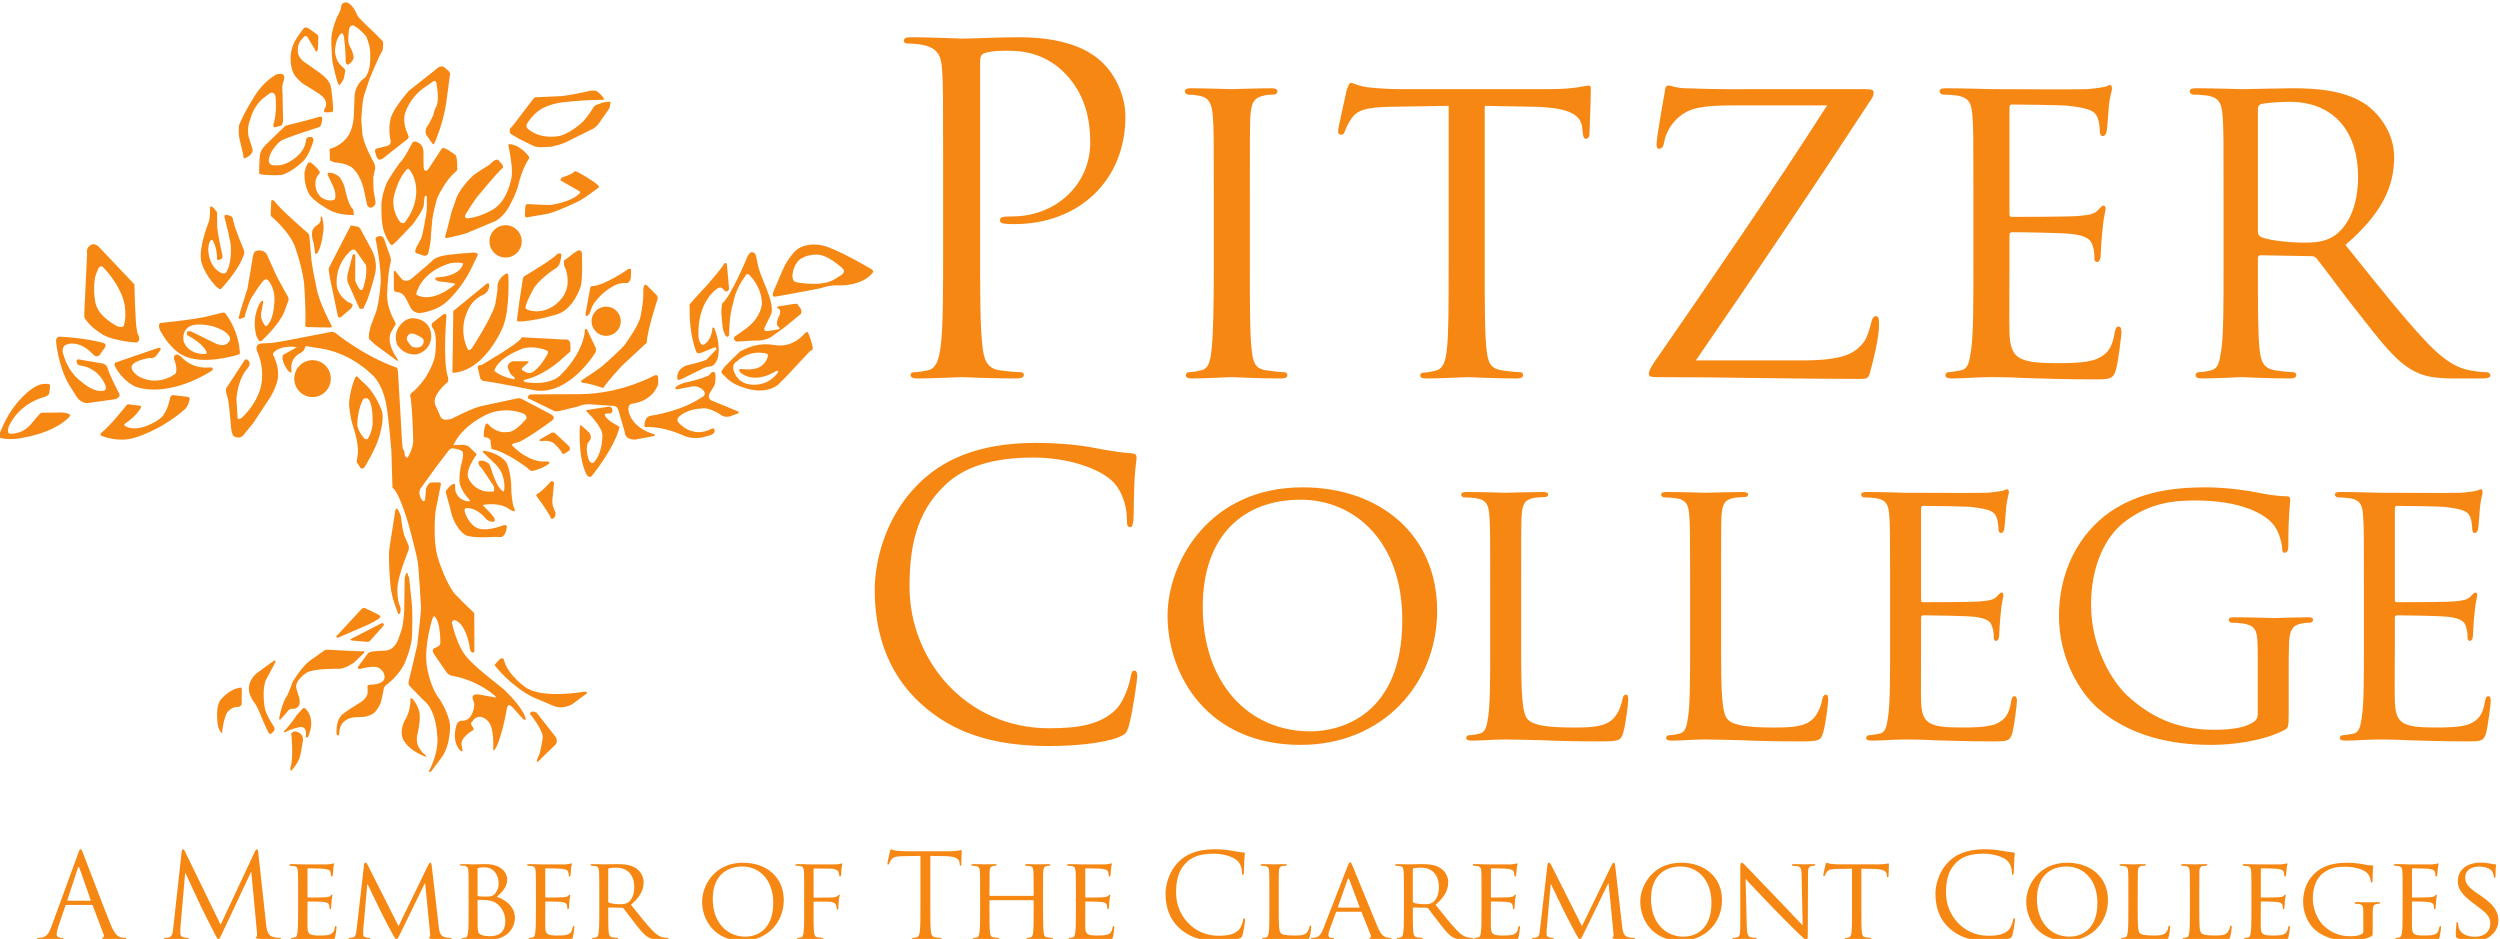 <?xml version="1.0" ?>
<svg xmlns="http://www.w3.org/2000/svg" xmlns:sodipodi="http://sodipodi.sourceforge.net/DTD/sodipodi-0.dtd" xmlns:inkscape="http://www.inkscape.org/namespaces/inkscape" inkscape:version="1.0 (4035a4f, 2020-05-01)" sodipodi:docname="Pitzer College logo.svg" viewBox="0 0 183.612 68.961" xml:space="preserve">
	<defs id="defs14">
		<clipPath id="clipPath94" clipPathUnits="userSpaceOnUse">
			<path id="path92" d="M 0,0 H 612 V 792 H 0 Z"/>
		</clipPath>
		<clipPath id="clipPath492" clipPathUnits="userSpaceOnUse">
			<path id="path490" d="M 354,415.767 H 507.624 V 479 H 354 Z"/>
		</clipPath>
		<clipPath id="clipPath888" clipPathUnits="userSpaceOnUse">
			<path id="path886" d="m 181,496.228 h 137.709 v 51.721 H 181 Z"/>
		</clipPath>
		<clipPath id="clipPath1284" clipPathUnits="userSpaceOnUse">
			<path id="path1282" d="M 183,355.279 H 320.707 V 407 H 183 Z"/>
		</clipPath>
		<clipPath id="clipPath1680" clipPathUnits="userSpaceOnUse">
			<path id="path1678" d="M 0,0 H 612 V 792 H 0 Z"/>
		</clipPath>
		<clipPath id="clipPath2078" clipPathUnits="userSpaceOnUse">
			<path id="path2076" d="M 0,0 H 612 V 792 H 0 Z"/>
		</clipPath>
		<clipPath clipPathUnits="userSpaceOnUse" id="clipPath888-2">
			<path d="m 181,496.228 h 137.709 v 51.721 H 181 Z" id="path886-4"/>
		</clipPath>
	</defs>
	<sodipodi:namedview inkscape:current-layer="g18" inkscape:window-maximized="0" inkscape:window-y="23" inkscape:window-x="0" inkscape:cy="179.97807" inkscape:cx="117.3034" inkscape:zoom="0.54640152" showgrid="false" id="namedview12" inkscape:window-height="787" inkscape:window-width="1188" inkscape:pageshadow="2" inkscape:pageopacity="0" guidetolerance="10" gridtolerance="10" objecttolerance="10" borderopacity="1" bordercolor="#666666" pagecolor="#ffffff"/>
	<g transform="matrix(1.333,0,0,-1.333,-290.697,707.978)" inkscape:label="Pitzer_Style_Guide_102717" inkscape:groupmode="layer" id="g18">
		<g transform="translate(37.022,-16.965)" id="g882">
			<g id="g884" clip-path="url(#clipPath888-2)">
				<g id="g890" transform="translate(231.83,509.277)">
					<path d="m 0,0 c -2.068,1.854 -2.579,4.282 -2.579,6.306 0,1.429 0.49,3.921 2.386,5.817 1.276,1.279 3.215,2.281 6.5,2.281 0.851,0 2.043,-0.064 3.089,-0.255 0.809,-0.151 1.49,-0.277 2.172,-0.321 0.236,-0.02 0.279,-0.105 0.279,-0.234 0,-0.17 -0.063,-0.425 -0.11,-1.193 -0.04,-0.704 -0.04,-1.875 -0.059,-2.194 -0.024,-0.32 -0.066,-0.448 -0.194,-0.448 -0.148,0 -0.17,0.149 -0.17,0.448 0,0.83 -0.342,1.705 -0.896,2.173 -0.745,0.64 -2.386,1.214 -4.259,1.214 -2.838,0 -4.157,-0.829 -4.902,-1.555 -1.555,-1.49 -1.919,-3.389 -1.919,-5.561 0,-4.069 3.132,-7.799 7.692,-7.799 1.597,0 2.856,0.192 3.708,1.066 0.447,0.469 0.725,1.406 0.789,1.79 0.041,0.234 0.085,0.319 0.21,0.319 0.11,0 0.15,-0.15 0.15,-0.319 0,-0.149 -0.255,-2.003 -0.467,-2.728 C 11.292,-1.6 11.25,-1.643 10.863,-1.811 10.015,-2.152 8.395,-2.301 7.03,-2.301 3.835,-2.301 1.681,-1.514 0,0" style="fill:#f68712;fill-opacity:1;fill-rule:nonzero;stroke:none" id="path892"/>
				</g>
				<g id="g894" transform="translate(253.246,507.785)">
					<path d="m 0,0 c 1.684,0 5.072,0.896 5.072,6.137 0,4.347 -2.642,6.628 -5.603,6.628 -3.134,0 -5.391,-1.961 -5.391,-5.904 C -5.922,2.644 -3.385,0 0,0 m -0.424,13.445 c 4.217,0 7.416,-2.577 7.416,-6.795 0,-4.05 -3.008,-7.395 -7.523,-7.395 -5.136,0 -7.33,3.856 -7.33,7.116 0,2.92 2.257,7.074 7.437,7.074" style="fill:#f68712;fill-opacity:1;fill-rule:nonzero;stroke:none" id="path896"/>
				</g>
				<g id="g898" transform="translate(264.867,512.494)">
					<path d="m 0,0 c 0,-2.663 0.041,-3.749 0.385,-4.069 0.297,-0.298 1.019,-0.428 2.488,-0.428 0.982,0 1.814,0.02 2.262,0.556 0.234,0.276 0.383,0.66 0.449,1.021 0.02,0.129 0.084,0.234 0.191,0.234 0.084,0 0.127,-0.084 0.127,-0.275 0,-0.19 -0.127,-1.278 -0.275,-1.812 -0.131,-0.425 -0.193,-0.488 -1.195,-0.488 -1.342,0 -2.387,0.02 -3.258,0.063 -0.856,0.021 -1.494,0.042 -2.049,0.042 -0.086,0 -0.402,0 -0.766,-0.021 -0.386,-0.021 -0.789,-0.043 -1.086,-0.043 -0.195,0 -0.298,0.043 -0.298,0.149 0,0.065 0.043,0.15 0.148,0.15 0.17,0 0.404,0.041 0.572,0.085 0.368,0.084 0.409,0.426 0.493,0.96 0.107,0.744 0.107,2.171 0.107,3.92 v 3.194 c 0,2.815 0,3.325 -0.043,3.901 -0.041,0.617 -0.148,0.917 -0.766,1.002 -0.15,0.021 -0.468,0.043 -0.64,0.043 -0.065,0 -0.151,0.084 -0.151,0.148 0,0.106 0.086,0.148 0.301,0.148 0.85,0 2.022,-0.042 2.129,-0.042 0.086,0 1.492,0.042 2.068,0.042 0.192,0 0.299,-0.042 0.299,-0.148 C 1.492,8.268 1.404,8.205 1.344,8.205 1.213,8.205 0.935,8.184 0.727,8.162 0.17,8.056 0.062,7.779 0.023,7.139 0,6.563 0,6.053 0,3.238 V 0" style="fill:#f68712;fill-opacity:1;fill-rule:nonzero;stroke:none" id="path900"/>
				</g>
				<g id="g902" transform="translate(275.883,512.494)">
					<path d="m 0,0 c 0,-2.663 0.041,-3.749 0.383,-4.069 0.299,-0.298 1.021,-0.428 2.49,-0.428 0.982,0 1.814,0.02 2.26,0.556 0.234,0.276 0.384,0.66 0.449,1.021 0.023,0.129 0.084,0.234 0.193,0.234 0.084,0 0.127,-0.084 0.127,-0.275 0,-0.19 -0.127,-1.278 -0.277,-1.812 -0.131,-0.425 -0.194,-0.488 -1.193,-0.488 -1.346,0 -2.387,0.02 -3.26,0.063 -0.854,0.021 -1.49,0.042 -2.047,0.042 -0.086,0 -0.406,0 -0.766,-0.021 -0.384,-0.021 -0.789,-0.043 -1.087,-0.043 -0.192,0 -0.299,0.043 -0.299,0.149 0,0.065 0.043,0.15 0.15,0.15 0.168,0 0.406,0.041 0.576,0.085 0.362,0.084 0.404,0.426 0.489,0.96 0.105,0.744 0.105,2.171 0.105,3.92 v 3.194 c 0,2.815 0,3.325 -0.041,3.901 -0.041,0.617 -0.149,0.917 -0.768,1.002 -0.148,0.021 -0.468,0.043 -0.638,0.043 -0.065,0 -0.149,0.084 -0.149,0.148 0,0.106 0.084,0.148 0.297,0.148 0.852,0 2.024,-0.042 2.131,-0.042 0.086,0 1.492,0.042 2.068,0.042 C 1.385,8.48 1.49,8.438 1.49,8.332 1.49,8.268 1.404,8.205 1.342,8.205 1.213,8.205 0.936,8.184 0.725,8.162 0.17,8.056 0.062,7.779 0.02,7.139 0,6.563 0,6.053 0,3.238 V 0" style="fill:#f68712;fill-opacity:1;fill-rule:nonzero;stroke:none" id="path904"/>
				</g>
				<g id="g906" transform="translate(285.195,515.732)">
					<path d="m 0,0 c 0,2.815 0,3.325 -0.041,3.9 -0.041,0.618 -0.15,0.917 -0.767,1.002 -0.147,0.022 -0.469,0.043 -0.639,0.043 -0.064,0 -0.15,0.084 -0.15,0.149 0,0.105 0.086,0.148 0.298,0.148 0.852,0 2.067,-0.043 2.172,-0.043 0.129,0 4.051,-0.02 4.475,0 0.365,0.024 0.705,0.086 0.855,0.108 0.084,0.021 0.17,0.085 0.254,0.085 0.065,0 0.088,-0.085 0.088,-0.169 C 6.545,5.094 6.438,4.88 6.393,4.369 6.373,4.2 6.328,3.39 6.287,3.176 6.268,3.091 6.203,2.984 6.118,2.984 6.012,2.984 5.969,3.069 5.969,3.22 5.969,3.347 5.946,3.645 5.862,3.857 5.735,4.154 5.543,4.285 4.52,4.412 4.2,4.455 2.026,4.477 1.811,4.477 1.727,4.477 1.707,4.412 1.707,4.285 v -4.923 c 0,-0.128 0,-0.192 0.104,-0.192 0.234,0 2.709,0 3.135,0.042 0.449,0.043 0.726,0.065 0.916,0.256 0.127,0.128 0.213,0.235 0.275,0.235 0.066,0 0.109,-0.043 0.109,-0.149 0,-0.107 -0.109,-0.404 -0.15,-1.001 -0.043,-0.363 -0.084,-1.046 -0.084,-1.172 0,-0.15 -0.043,-0.341 -0.17,-0.341 -0.088,0 -0.129,0.064 -0.129,0.17 0,0.171 0,0.361 -0.088,0.596 -0.06,0.257 -0.23,0.468 -0.957,0.555 -0.511,0.063 -2.515,0.085 -2.832,0.085 -0.109,0 -0.129,-0.065 -0.129,-0.129 v -1.511 c 0,-0.619 -0.019,-2.73 0,-3.09 0.043,-1.215 0.383,-1.451 2.237,-1.451 0.488,0 1.384,0 1.877,0.193 0.488,0.212 0.746,0.533 0.849,1.258 0.043,0.211 0.086,0.276 0.194,0.276 0.105,0 0.125,-0.15 0.125,-0.276 0,-0.13 -0.147,-1.364 -0.254,-1.748 -0.127,-0.467 -0.319,-0.467 -1.041,-0.467 -1.409,0 -2.494,0.041 -3.262,0.062 -0.789,0.042 -1.279,0.042 -1.559,0.042 -0.041,0 -0.402,0 -0.806,-0.02 -0.364,-0.022 -0.789,-0.043 -1.088,-0.043 -0.192,0 -0.297,0.043 -0.297,0.148 0,0.066 0.041,0.151 0.148,0.151 0.17,0 0.405,0.061 0.575,0.085 0.365,0.062 0.404,0.426 0.488,0.96 C 0,-6.37 0,-4.943 0,-3.194 V 0" style="fill:#f68712;fill-opacity:1;fill-rule:nonzero;stroke:none" id="path908"/>
				</g>
				<g id="g910" transform="translate(305.451,511.898)">
					<path d="m 0,0 c 0,1.471 -0.043,1.683 -0.81,1.831 -0.149,0.022 -0.467,0.043 -0.637,0.043 -0.066,0 -0.15,0.086 -0.15,0.149 0,0.128 0.084,0.15 0.298,0.15 0.852,0 2.11,-0.042 2.219,-0.042 0.082,0 1.254,0.042 1.83,0.042 0.211,0 0.297,-0.022 0.297,-0.15 C 3.047,1.96 2.961,1.874 2.899,1.874 2.77,1.874 2.643,1.874 2.43,1.831 1.92,1.747 1.768,1.471 1.727,0.831 1.705,0.255 1.705,-0.278 1.705,-1.044 v -2.025 c 0,-0.832 -0.019,-0.854 -0.258,-0.98 -1.193,-0.616 -2.894,-0.809 -3.984,-0.809 -1.426,0 -4.088,0.171 -6.178,1.937 -1.15,0.96 -2.236,2.899 -2.236,5.156 0,2.9 1.469,4.946 3.129,5.947 1.685,1.023 3.562,1.15 4.988,1.15 1.192,0 2.512,-0.213 2.877,-0.299 0.383,-0.084 1.045,-0.19 1.514,-0.19 0.191,0 0.232,-0.085 0.232,-0.171 C 1.789,8.416 1.686,7.928 1.686,6.115 1.686,5.817 1.598,5.729 1.471,5.729 1.365,5.729 1.344,5.838 1.344,6.01 1.322,6.242 1.215,6.775 0.92,7.203 0.447,7.886 -0.98,8.608 -3.41,8.608 -4.539,8.608 -5.902,8.523 -7.33,7.436 -8.418,6.605 -9.183,4.985 -9.183,2.877 c 0,-2.558 1.32,-4.391 1.982,-5.008 1.492,-1.387 3.068,-1.896 4.793,-1.896 0.662,0 1.535,0.063 2.025,0.341 C -0.15,-3.559 0,-3.474 0,-3.131 V 0" style="fill:#f68712;fill-opacity:1;fill-rule:nonzero;stroke:none" id="path912"/>
				</g>
				<g id="g914" transform="translate(311.301,515.732)">
					<path d="m 0,0 c 0,2.815 0,3.325 -0.043,3.9 -0.041,0.618 -0.149,0.917 -0.766,1.002 -0.148,0.022 -0.471,0.043 -0.64,0.043 -0.063,0 -0.149,0.084 -0.149,0.149 0,0.105 0.086,0.148 0.299,0.148 0.852,0 2.066,-0.043 2.17,-0.043 0.129,0 4.051,-0.02 4.476,0 0.364,0.024 0.704,0.086 0.852,0.108 0.088,0.021 0.17,0.085 0.258,0.085 0.062,0 0.082,-0.085 0.082,-0.169 C 6.539,5.094 6.435,4.88 6.392,4.369 6.369,4.2 6.33,3.39 6.287,3.176 6.265,3.091 6.199,2.984 6.115,2.984 6.01,2.984 5.965,3.069 5.965,3.22 5.965,3.347 5.945,3.645 5.857,3.857 5.732,4.154 5.541,4.285 4.517,4.412 4.195,4.455 2.025,4.477 1.812,4.477 1.726,4.477 1.705,4.412 1.705,4.285 v -4.923 c 0,-0.128 0,-0.192 0.107,-0.192 0.235,0 2.705,0 3.129,0.042 0.451,0.043 0.725,0.065 0.916,0.256 0.131,0.128 0.215,0.235 0.28,0.235 0.062,0 0.105,-0.043 0.105,-0.149 0,-0.107 -0.105,-0.404 -0.148,-1.001 C 6.051,-1.81 6.01,-2.493 6.01,-2.619 c 0,-0.15 -0.045,-0.341 -0.17,-0.341 -0.088,0 -0.129,0.064 -0.129,0.17 0,0.171 0,0.361 -0.086,0.596 -0.063,0.257 -0.233,0.468 -0.957,0.555 -0.512,0.063 -2.516,0.085 -2.838,0.085 -0.104,0 -0.125,-0.065 -0.125,-0.129 v -1.511 c 0,-0.619 -0.024,-2.73 0,-3.09 0.039,-1.215 0.383,-1.451 2.236,-1.451 0.492,0 1.385,0 1.873,0.193 0.492,0.212 0.75,0.533 0.856,1.258 0.041,0.211 0.084,0.276 0.191,0.276 0.108,0 0.127,-0.15 0.127,-0.276 0,-0.13 -0.148,-1.364 -0.256,-1.748 -0.127,-0.467 -0.318,-0.467 -1.041,-0.467 -1.406,0 -2.496,0.041 -3.263,0.062 -0.788,0.042 -1.28,0.042 -1.557,0.042 -0.039,0 -0.404,0 -0.807,-0.02 -0.361,-0.022 -0.789,-0.043 -1.088,-0.043 -0.191,0 -0.297,0.043 -0.297,0.148 0,0.066 0.041,0.151 0.149,0.151 0.172,0 0.404,0.061 0.576,0.085 0.359,0.062 0.404,0.426 0.488,0.96 C 0,-6.37 0,-4.943 0,-3.194 V 0" style="fill:#f68712;fill-opacity:1;fill-rule:nonzero;stroke:none" id="path916"/>
				</g>
				<g id="g918" transform="translate(233.019,538.816)">
					<path d="m 0,0 c 0,3.881 0,4.577 -0.053,5.373 -0.049,0.846 -0.245,1.242 -1.068,1.417 -0.199,0.05 -0.621,0.076 -0.845,0.076 -0.098,0 -0.199,0.049 -0.199,0.148 0,0.15 0.124,0.199 0.398,0.199 1.118,0 2.611,-0.075 2.809,-0.075 0.546,0 1.99,0.075 3.133,0.075 3.11,0 4.227,-1.044 4.627,-1.417 0.546,-0.523 1.241,-1.642 1.241,-2.961 0,-3.53 -2.584,-5.918 -6.115,-5.918 -0.124,0 -0.399,0 -0.524,0.025 -0.123,0 -0.273,0.049 -0.273,0.174 0,0.199 0.15,0.224 0.673,0.224 2.412,0 4.3,1.766 4.3,4.054 0,0.82 -0.075,2.487 -1.39,3.83 C 5.394,6.567 3.879,6.467 3.304,6.467 2.881,6.467 2.459,6.417 2.235,6.317 2.086,6.268 2.037,6.093 2.037,5.844 v -10.22 c 0,-2.387 0,-4.351 0.126,-5.397 0.072,-0.721 0.221,-1.268 0.968,-1.367 0.348,-0.05 0.895,-0.101 1.119,-0.101 0.151,0 0.2,-0.073 0.2,-0.147 0,-0.125 -0.125,-0.2 -0.397,-0.2 -1.37,0 -2.936,0.075 -3.058,0.075 -0.078,0 -1.644,-0.075 -2.39,-0.075 -0.273,0 -0.397,0.049 -0.397,0.2 0,0.074 0.05,0.147 0.199,0.147 0.225,0 0.523,0.051 0.743,0.101 0.498,0.099 0.624,0.646 0.722,1.367 C 0,-8.727 0,-6.763 0,-4.376 V 0" style="fill:#f68712;fill-opacity:1;fill-rule:nonzero;stroke:none" id="path920"/>
				</g>
				<g id="g922" transform="translate(249.919,533.371)">
					<path d="m 0,0 c 0,-2.04 0,-3.703 0.102,-4.575 0.072,-0.622 0.147,-1.02 0.794,-1.119 0.327,-0.051 0.798,-0.102 0.995,-0.102 0.125,0 0.176,-0.098 0.176,-0.173 0,-0.099 -0.1,-0.174 -0.35,-0.174 -1.218,0 -2.634,0.075 -2.735,0.075 -0.124,0 -1.493,-0.075 -2.163,-0.075 -0.224,0 -0.35,0.05 -0.35,0.174 0,0.075 0.051,0.173 0.177,0.173 0.197,0 0.472,0.051 0.67,0.102 0.424,0.099 0.498,0.497 0.573,1.119 0.098,0.872 0.125,2.535 0.125,4.575 v 3.732 c 0,3.282 0,3.879 -0.052,4.548 -0.048,0.722 -0.222,1.046 -0.697,1.145 -0.247,0.049 -0.521,0.075 -0.67,0.075 -0.099,0 -0.174,0.099 -0.174,0.174 0,0.125 0.099,0.174 0.347,0.174 0.721,0 2.09,-0.049 2.214,-0.049 0.101,0 1.517,0.049 2.188,0.049 0.249,0 0.348,-0.049 0.348,-0.174 C 1.518,9.599 1.419,9.5 1.342,9.5 1.198,9.5 1.046,9.5 0.798,9.451 0.201,9.326 0.076,9.028 0.026,8.28 0,7.611 0,7.014 0,3.732 V 0" style="fill:#f68712;fill-opacity:1;fill-rule:nonzero;stroke:none" id="path924"/>
				</g>
				<g id="g926" transform="translate(262.859,533.371)">
					<path d="m 0,0 c 0,-2.04 0,-3.703 0.104,-4.575 0.076,-0.622 0.171,-1.02 0.845,-1.119 0.297,-0.051 0.795,-0.102 0.994,-0.102 0.149,0 0.172,-0.098 0.172,-0.173 0,-0.099 -0.097,-0.174 -0.347,-0.174 -1.194,0 -2.586,0.075 -2.709,0.075 -0.1,0 -1.618,-0.075 -2.262,-0.075 -0.252,0 -0.35,0.05 -0.35,0.174 0,0.075 0.047,0.149 0.176,0.149 0.197,0 0.445,0.05 0.645,0.101 0.447,0.098 0.572,0.522 0.644,1.144 0.102,0.872 0.102,2.535 0.102,4.575 V 8.878 L -5.145,8.828 C -6.512,8.804 -7.035,8.655 -7.357,8.158 -7.607,7.784 -7.633,7.634 -7.705,7.485 -7.756,7.312 -7.832,7.286 -7.932,7.286 c -0.048,0 -0.148,0.051 -0.148,0.174 0,0.224 0.447,2.115 0.473,2.288 0.05,0.125 0.148,0.398 0.224,0.398 0.147,0 0.373,-0.173 0.969,-0.248 0.621,-0.076 1.469,-0.099 1.717,-0.099 h 8.256 c 0.722,0 1.22,0.049 1.566,0.099 0.324,0.05 0.522,0.099 0.623,0.099 0.098,0 0.098,-0.124 0.098,-0.249 0,-0.647 -0.074,-2.163 -0.074,-2.411 0,-0.175 -0.098,-0.274 -0.2,-0.274 -0.097,0 -0.146,0.074 -0.174,0.374 L 5.375,7.659 C 5.301,8.307 4.828,8.778 2.736,8.828 L 0,8.878 V 0" style="fill:#f68712;fill-opacity:1;fill-rule:nonzero;stroke:none" id="path928"/>
				</g>
				<g id="g930" transform="translate(280.309,528.223)">
					<path d="M 0,0 C 2.312,0 2.91,0.373 3.406,0.97 3.63,1.244 3.777,1.814 3.853,2.114 3.902,2.313 3.978,2.438 4.101,2.438 4.228,2.438 4.277,2.363 4.277,1.965 4.277,1.294 3.978,0.05 3.828,-0.473 3.707,-0.995 3.681,-1.019 3.181,-1.019 c -3.654,0 -7.357,0.099 -11.189,0.099 -0.248,0 -0.398,0.026 -0.398,0.174 0,0.098 0.025,0.25 0.297,0.647 3.285,4.749 6.517,9.45 9.525,14.15 h -4.625 c -1.119,0 -2.41,0.025 -3.106,-0.348 -0.773,-0.397 -1.171,-1.169 -1.246,-1.667 -0.048,-0.324 -0.173,-0.371 -0.298,-0.371 -0.098,0 -0.123,0.099 -0.123,0.273 0,0.249 0.322,2.163 0.445,2.809 0.027,0.299 0.076,0.398 0.201,0.398 0.199,0 0.35,-0.124 0.92,-0.149 2.088,-0.075 3.133,-0.049 3.828,-0.049 h 6.117 c 0.324,0 0.449,-0.051 0.449,-0.175 0,-0.1 -0.025,-0.248 -0.125,-0.372 C 0.67,9.525 -2.51,4.8 -5.818,0 H 0" style="fill:#f68712;fill-opacity:1;fill-rule:nonzero;stroke:none" id="path932"/>
				</g>
				<g id="g934" transform="translate(289.785,537.103)">
					<path d="m 0,0 c 0,3.282 0,3.879 -0.049,4.548 -0.05,0.723 -0.175,1.069 -0.896,1.171 -0.174,0.023 -0.547,0.049 -0.746,0.049 -0.076,0 -0.172,0.099 -0.172,0.174 0,0.125 0.096,0.174 0.348,0.174 0.992,0 2.41,-0.049 2.535,-0.049 0.148,0 4.724,-0.025 5.222,0 0.424,0.023 0.821,0.1 0.994,0.124 0.1,0.025 0.2,0.1 0.301,0.1 0.073,0 0.096,-0.1 0.096,-0.201 C 7.633,5.942 7.51,5.693 7.461,5.096 7.436,4.898 7.387,3.952 7.336,3.705 7.311,3.605 7.236,3.48 7.137,3.48 7.014,3.48 6.965,3.581 6.965,3.753 6.965,3.902 6.938,4.251 6.84,4.499 6.692,4.848 6.467,4.998 5.274,5.146 4.901,5.196 2.363,5.221 2.113,5.221 2.016,5.221 1.988,5.146 1.988,4.998 v -5.745 c 0,-0.151 0,-0.224 0.125,-0.224 0.274,0 3.161,0 3.657,0.049 0.521,0.049 0.845,0.074 1.07,0.298 0.148,0.149 0.246,0.275 0.322,0.275 0.074,0 0.123,-0.05 0.123,-0.175 0,-0.124 -0.123,-0.473 -0.172,-1.169 -0.05,-0.423 -0.099,-1.219 -0.099,-1.368 0,-0.174 -0.049,-0.396 -0.199,-0.396 -0.1,0 -0.149,0.073 -0.149,0.198 0,0.198 0,0.422 -0.099,0.696 -0.077,0.299 -0.276,0.546 -1.122,0.646 -0.597,0.075 -2.933,0.1 -3.306,0.1 -0.123,0 -0.151,-0.075 -0.151,-0.15 v -1.765 c 0,-0.721 -0.023,-3.183 0,-3.606 0.049,-1.417 0.45,-1.692 2.616,-1.692 0.57,0 1.613,0 2.185,0.226 0.571,0.248 0.871,0.62 0.996,1.466 0.051,0.249 0.1,0.324 0.223,0.324 0.123,0 0.148,-0.174 0.148,-0.324 0,-0.148 -0.173,-1.591 -0.298,-2.037 C 7.709,-9.924 7.486,-9.924 6.641,-9.924 5,-9.924 3.731,-9.875 2.836,-9.85 1.914,-9.8 1.342,-9.8 1.02,-9.8 c -0.051,0 -0.475,0 -0.944,-0.025 -0.423,-0.025 -0.922,-0.05 -1.271,-0.05 -0.225,0 -0.348,0.05 -0.348,0.174 0,0.075 0.051,0.173 0.178,0.173 0.195,0 0.471,0.077 0.67,0.102 0.422,0.073 0.471,0.497 0.568,1.119 C 0,-7.435 0,-5.771 0,-3.732 V 0" style="fill:#f68712;fill-opacity:1;fill-rule:nonzero;stroke:none" id="path936"/>
				</g>
				<g id="g938" transform="translate(305.459,535.312)">
					<path d="m 0,0 c 0,-0.126 0.049,-0.201 0.148,-0.275 0.323,-0.174 1.442,-0.323 2.413,-0.323 0.523,0 1.117,0.024 1.64,0.371 C 4.949,0.272 5.52,1.392 5.52,3.008 5.52,5.644 4.08,7.16 1.74,7.16 1.092,7.16 0.396,7.086 0.174,7.038 0.074,6.987 0,6.913 0,6.788 Z m -1.891,1.791 c 0,3.281 0,3.878 -0.05,4.548 -0.051,0.722 -0.174,1.069 -0.895,1.17 -0.174,0.023 -0.547,0.05 -0.746,0.05 -0.072,0 -0.174,0.099 -0.174,0.174 0,0.124 0.102,0.174 0.348,0.174 0.994,0 2.463,-0.05 2.586,-0.05 0.224,0 2.064,0.05 2.734,0.05 1.395,0 2.938,-0.125 4.08,-0.92 0.549,-0.399 1.516,-1.419 1.516,-2.884 0,-1.569 -0.645,-3.085 -2.686,-4.826 1.795,-2.238 3.309,-4.152 4.578,-5.47 1.168,-1.196 1.889,-1.392 2.438,-1.468 0.422,-0.076 0.644,-0.076 0.769,-0.076 0.127,0 0.2,-0.098 0.2,-0.173 0,-0.125 -0.127,-0.174 -0.524,-0.174 h -1.367 c -1.244,0 -1.791,0.124 -2.338,0.423 -0.945,0.498 -1.738,1.516 -2.982,3.109 -0.922,1.143 -1.893,2.511 -2.364,3.083 -0.099,0.1 -0.148,0.124 -0.298,0.124 l -2.786,0.05 C 0.049,-1.295 0,-1.345 0,-1.469 v -0.497 c 0,-2.039 0,-3.679 0.096,-4.551 0.078,-0.622 0.203,-1.02 0.873,-1.119 0.299,-0.051 0.771,-0.101 0.968,-0.101 0.151,0 0.176,-0.098 0.176,-0.173 0,-0.099 -0.097,-0.174 -0.347,-0.174 -1.196,0 -2.588,0.075 -2.686,0.075 -0.025,0 -1.494,-0.075 -2.164,-0.075 -0.223,0 -0.348,0.049 -0.348,0.174 0,0.075 0.049,0.173 0.172,0.173 0.199,0 0.475,0.05 0.672,0.101 0.426,0.099 0.473,0.497 0.572,1.119 0.125,0.872 0.125,2.536 0.125,4.576 v 3.732" style="fill:#f68712;fill-opacity:1;fill-rule:nonzero;stroke:none" id="path940"/>
				</g>
				<g id="g942" transform="translate(186.024,498.455)">
					<path d="M 0,0 C 0.032,0 0.032,0.018 0.025,0.046 L -0.587,1.79 c -0.034,0.096 -0.065,0.096 -0.097,0 L -1.254,0.046 C -1.266,0.012 -1.254,0 -1.232,0 Z m -0.672,2.583 c 0.077,0.212 0.104,0.251 0.142,0.251 0.039,0 0.065,-0.031 0.143,-0.233 0.097,-0.243 1.109,-2.912 1.505,-3.892 0.23,-0.575 0.419,-0.678 0.554,-0.719 0.098,-0.031 0.194,-0.037 0.259,-0.037 0.039,0 0.064,-0.007 0.064,-0.039 0,-0.039 -0.057,-0.051 -0.129,-0.051 -0.096,0 -0.568,0 -1.015,0.012 -0.121,0.007 -0.192,0.007 -0.192,0.047 0,0.024 0.019,0.037 0.045,0.045 0.04,0.012 0.077,0.07 0.04,0.173 l -0.601,1.589 c -0.014,0.026 -0.028,0.039 -0.058,0.039 h -1.39 c -0.033,0 -0.05,-0.018 -0.064,-0.052 l -0.387,-1.143 c -0.057,-0.161 -0.091,-0.315 -0.091,-0.433 0,-0.127 0.134,-0.187 0.244,-0.187 h 0.065 c 0.045,0 0.067,-0.013 0.067,-0.039 0,-0.039 -0.041,-0.051 -0.098,-0.051 -0.156,0 -0.433,0.019 -0.505,0.019 -0.069,0 -0.426,-0.019 -0.728,-0.019 -0.085,0 -0.123,0.012 -0.123,0.051 0,0.026 0.026,0.039 0.057,0.039 0.045,0 0.136,0.006 0.187,0.014 0.297,0.038 0.428,0.283 0.544,0.606 l 1.465,4.01" style="fill:#f68712;fill-opacity:1;fill-rule:nonzero;stroke:none" id="path944"/>
				</g>
				<g id="g946" transform="translate(195.717,497.151)">
					<path d="m 0,0 c 0.027,-0.232 0.071,-0.594 0.349,-0.684 0.188,-0.059 0.355,-0.059 0.42,-0.059 0.031,0 0.051,-0.007 0.051,-0.031 0,-0.04 -0.057,-0.059 -0.136,-0.059 -0.141,0 -0.838,0.019 -1.078,0.037 -0.148,0.014 -0.181,0.035 -0.181,0.067 0,0.023 0.014,0.038 0.045,0.045 0.034,0.006 0.039,0.117 0.027,0.232 L -0.814,2.88 h -0.019 l -1.581,-3.356 c -0.137,-0.285 -0.157,-0.345 -0.215,-0.345 -0.044,0 -0.078,0.065 -0.199,0.299 -0.169,0.316 -0.725,1.432 -0.755,1.499 -0.059,0.114 -0.781,1.664 -0.852,1.838 h -0.027 l -0.26,-2.997 c -0.005,-0.102 -0.005,-0.217 -0.005,-0.328 0,-0.097 0.072,-0.181 0.167,-0.201 0.11,-0.026 0.208,-0.032 0.247,-0.032 0.023,0 0.049,-0.013 0.049,-0.031 0,-0.047 -0.038,-0.059 -0.114,-0.059 -0.239,0 -0.55,0.019 -0.6,0.019 -0.06,0 -0.368,-0.019 -0.543,-0.019 -0.063,0 -0.111,0.012 -0.111,0.059 0,0.018 0.032,0.031 0.064,0.031 0.052,0 0.098,0 0.194,0.019 0.215,0.04 0.233,0.291 0.26,0.537 l 0.464,4.21 c 0.007,0.072 0.033,0.115 0.071,0.115 0.038,0 0.065,-0.026 0.097,-0.096 l 1.976,-4.062 1.899,4.056 c 0.027,0.059 0.053,0.102 0.096,0.102 0.047,0 0.066,-0.05 0.078,-0.171 L 0,0" style="fill:#f68712;fill-opacity:1;fill-rule:nonzero;stroke:none" id="path948"/>
				</g>
				<g id="g950" transform="translate(197.48,498.882)">
					<path d="m 0,0 c 0,0.852 0,1.007 -0.013,1.183 -0.013,0.185 -0.046,0.276 -0.232,0.302 -0.045,0.006 -0.143,0.014 -0.195,0.014 -0.019,0 -0.045,0.025 -0.045,0.045 0,0.031 0.026,0.045 0.091,0.045 0.257,0 0.626,-0.014 0.658,-0.014 0.038,0 1.227,-0.006 1.357,0 0.11,0.008 0.212,0.026 0.257,0.033 0.026,0.007 0.053,0.025 0.077,0.025 0.021,0 0.026,-0.025 0.026,-0.05 C 1.981,1.544 1.949,1.479 1.939,1.323 1.931,1.273 1.918,1.026 1.904,0.962 1.898,0.936 1.878,0.904 1.853,0.904 1.822,0.904 1.807,0.931 1.807,0.977 1.807,1.015 1.801,1.104 1.775,1.169 1.737,1.26 1.678,1.298 1.369,1.336 1.272,1.349 0.613,1.357 0.547,1.357 0.522,1.357 0.518,1.336 0.518,1.298 v -1.49 c 0,-0.04 0,-0.061 0.029,-0.061 0.071,0 0.822,0 0.95,0.014 0.135,0.013 0.219,0.019 0.278,0.077 0.039,0.039 0.065,0.071 0.084,0.071 0.019,0 0.034,-0.011 0.034,-0.046 0,-0.031 -0.034,-0.124 -0.047,-0.303 -0.013,-0.11 -0.024,-0.314 -0.024,-0.354 0,-0.046 -0.015,-0.105 -0.052,-0.105 -0.026,0 -0.039,0.021 -0.039,0.053 0,0.052 0,0.109 -0.025,0.181 -0.019,0.079 -0.074,0.141 -0.291,0.168 -0.157,0.021 -0.763,0.027 -0.86,0.027 -0.033,0 -0.037,-0.02 -0.037,-0.042 v -0.457 c 0,-0.186 -0.009,-0.826 0,-0.937 0.011,-0.368 0.114,-0.439 0.675,-0.439 0.15,0 0.42,0 0.569,0.058 0.15,0.064 0.227,0.162 0.258,0.381 0.013,0.066 0.028,0.086 0.06,0.086 0.031,0 0.038,-0.047 0.038,-0.086 0,-0.038 -0.046,-0.413 -0.08,-0.53 -0.037,-0.139 -0.096,-0.139 -0.314,-0.139 -0.426,0 -0.756,0.012 -0.988,0.016 -0.239,0.014 -0.388,0.014 -0.472,0.014 -0.012,0 -0.122,0 -0.244,-0.007 -0.111,-0.007 -0.24,-0.011 -0.331,-0.011 -0.057,0 -0.09,0.011 -0.09,0.043 0,0.022 0.013,0.046 0.046,0.046 0.05,0 0.122,0.02 0.173,0.027 0.109,0.017 0.123,0.128 0.15,0.29 C 0,-1.931 0,-1.497 0,-0.969 V 0" style="fill:#f68712;fill-opacity:1;fill-rule:nonzero;stroke:none" id="path952"/>
				</g>
				<g id="g954" transform="translate(205.228,497.028)">
					<path d="M 0,0 C 0.021,-0.193 0.059,-0.491 0.291,-0.568 0.454,-0.62 0.602,-0.62 0.659,-0.62 c 0.026,0 0.046,-0.013 0.046,-0.039 0,-0.032 -0.051,-0.051 -0.117,-0.051 -0.13,0 -0.762,0.012 -0.968,0.034 -0.136,0.01 -0.161,0.031 -0.161,0.056 0,0.019 0.012,0.037 0.04,0.044 0.031,0.008 0.037,0.092 0.025,0.194 L -0.748,2.395 H -0.763 L -2.13,-0.407 c -0.117,-0.238 -0.148,-0.291 -0.2,-0.291 -0.051,0 -0.085,0.053 -0.195,0.254 -0.148,0.27 -0.522,0.973 -0.664,1.27 -0.168,0.351 -0.626,1.273 -0.724,1.499 h -0.025 l -0.22,-2.479 c -0.006,-0.085 -0.006,-0.19 -0.006,-0.28 0,-0.082 0.051,-0.134 0.134,-0.154 0.096,-0.026 0.181,-0.032 0.22,-0.032 0.021,0 0.045,-0.018 0.045,-0.039 0,-0.039 -0.038,-0.051 -0.102,-0.051 -0.214,0 -0.485,0.019 -0.53,0.019 -0.052,0 -0.324,-0.019 -0.478,-0.019 -0.059,0 -0.097,0.012 -0.097,0.051 0,0.021 0.026,0.039 0.058,0.039 0.046,0 0.085,0.006 0.17,0.019 0.185,0.033 0.193,0.232 0.219,0.44 l 0.412,3.584 c 0.006,0.058 0.032,0.097 0.064,0.097 0.039,0 0.084,-0.022 0.115,-0.084 l 1.72,-3.411 1.654,3.404 c 0.023,0.052 0.051,0.091 0.09,0.091 0.04,0 0.07,-0.046 0.083,-0.148 L 0,0" style="fill:#f68712;fill-opacity:1;fill-rule:nonzero;stroke:none" id="path956"/>
				</g>
				<g id="g958" transform="translate(207.368,498.159)">
					<path d="M 0,0 C 0,-0.428 0,-1.085 0.005,-1.169 0.026,-1.435 0.026,-1.5 0.198,-1.582 0.352,-1.654 0.594,-1.66 0.697,-1.66 c 0.374,0 0.832,0.142 0.832,0.845 0,0.246 -0.096,0.717 -0.541,1.001 C 0.794,0.308 0.613,0.303 0.476,0.33 0.407,0.342 0.121,0.342 0.03,0.342 0.011,0.342 0,0.33 0,0.303 Z M 0,0.606 C 0,0.569 0.011,0.555 0.036,0.548 0.071,0.541 0.173,0.523 0.387,0.523 c 0.316,0 0.44,0.012 0.556,0.142 0.12,0.134 0.219,0.323 0.219,0.588 0,0.419 -0.233,0.883 -0.801,0.883 C 0.296,2.136 0.16,2.131 0.071,2.112 0.018,2.098 0,2.086 0,2.054 Z m -0.493,0.117 c 0,0.851 0,1.007 -0.011,1.182 -0.013,0.186 -0.045,0.29 -0.233,0.317 -0.045,0.006 -0.143,0.011 -0.193,0.011 -0.021,0 -0.046,0.014 -0.046,0.034 0,0.031 0.025,0.045 0.091,0.045 0.257,0 0.625,-0.014 0.657,-0.014 0.137,0 0.401,0.014 0.666,0.014 0.949,0 1.195,-0.55 1.195,-0.84 0,-0.433 -0.284,-0.704 -0.574,-0.964 0.431,-0.128 0.999,-0.523 0.999,-1.142 0,-0.613 -0.458,-1.219 -1.427,-1.219 -0.102,0 -0.308,0.005 -0.489,0.017 -0.183,0.007 -0.343,0.014 -0.37,0.014 -0.012,0 -0.114,-0.007 -0.231,-0.007 -0.117,-0.007 -0.252,-0.012 -0.342,-0.012 -0.058,0 -0.09,0.012 -0.09,0.044 0,0.022 0.011,0.033 0.045,0.033 0.05,0 0.122,0.019 0.172,0.027 0.111,0.018 0.125,0.14 0.15,0.302 0.031,0.227 0.031,0.661 0.031,1.189 v 0.969" style="fill:#f68712;fill-opacity:1;fill-rule:nonzero;stroke:none" id="path960"/>
				</g>
				<g id="g962" transform="translate(210.582,498.882)">
					<path d="m 0,0 c 0,0.852 0,1.007 -0.013,1.183 -0.012,0.185 -0.045,0.276 -0.231,0.302 -0.047,0.006 -0.144,0.014 -0.194,0.014 -0.02,0 -0.046,0.025 -0.046,0.045 0,0.031 0.026,0.045 0.091,0.045 0.258,0 0.626,-0.014 0.658,-0.014 0.038,0 1.226,-0.006 1.358,0 0.108,0.008 0.212,0.026 0.256,0.033 0.025,0.007 0.052,0.025 0.078,0.025 0.019,0 0.026,-0.025 0.026,-0.05 C 1.983,1.544 1.949,1.479 1.937,1.323 1.931,1.273 1.919,1.026 1.904,0.962 1.899,0.936 1.879,0.904 1.854,0.904 1.821,0.904 1.808,0.931 1.808,0.977 1.808,1.015 1.803,1.104 1.776,1.169 1.737,1.26 1.679,1.298 1.37,1.336 1.273,1.349 0.615,1.357 0.549,1.357 0.523,1.357 0.518,1.336 0.518,1.298 v -1.49 c 0,-0.04 0,-0.061 0.031,-0.061 0.071,0 0.821,0 0.951,0.014 0.133,0.013 0.217,0.019 0.276,0.077 0.039,0.039 0.064,0.071 0.083,0.071 0.02,0 0.035,-0.011 0.035,-0.046 0,-0.031 -0.035,-0.124 -0.045,-0.303 -0.014,-0.11 -0.028,-0.314 -0.028,-0.354 0,-0.046 -0.013,-0.105 -0.051,-0.105 -0.026,0 -0.039,0.021 -0.039,0.053 0,0.052 0,0.109 -0.025,0.181 -0.02,0.079 -0.073,0.141 -0.291,0.168 -0.156,0.021 -0.762,0.027 -0.858,0.027 -0.034,0 -0.039,-0.02 -0.039,-0.042 v -0.457 c 0,-0.186 -0.008,-0.826 0,-0.937 0.01,-0.368 0.116,-0.439 0.675,-0.439 0.151,0 0.422,0 0.57,0.058 0.149,0.064 0.227,0.162 0.257,0.381 0.015,0.066 0.028,0.086 0.061,0.086 0.032,0 0.037,-0.047 0.037,-0.086 0,-0.038 -0.046,-0.413 -0.077,-0.53 -0.038,-0.139 -0.097,-0.139 -0.316,-0.139 -0.426,0 -0.756,0.012 -0.989,0.016 -0.237,0.014 -0.387,0.014 -0.471,0.014 -0.012,0 -0.124,0 -0.245,-0.007 -0.11,-0.007 -0.239,-0.011 -0.329,-0.011 -0.058,0 -0.091,0.011 -0.091,0.043 0,0.022 0.012,0.046 0.045,0.046 0.053,0 0.122,0.02 0.173,0.027 0.111,0.017 0.124,0.128 0.15,0.29 C 0,-1.931 0,-1.497 0,-0.969 V 0" style="fill:#f68712;fill-opacity:1;fill-rule:nonzero;stroke:none" id="path964"/>
				</g>
				<g id="g966" transform="translate(214.567,498.416)">
					<path d="m 0,0 c 0,-0.031 0.012,-0.05 0.038,-0.07 0.084,-0.046 0.375,-0.085 0.625,-0.085 0.137,0 0.293,0.008 0.427,0.096 0.195,0.132 0.344,0.422 0.344,0.841 0,0.684 -0.377,1.077 -0.982,1.077 C 0.283,1.859 0.103,1.841 0.045,1.829 0.019,1.814 0,1.797 0,1.764 Z m -0.492,0.466 c 0,0.851 0,1.007 -0.013,1.182 -0.013,0.186 -0.044,0.277 -0.231,0.303 -0.046,0.006 -0.143,0.014 -0.194,0.014 -0.02,0 -0.046,0.025 -0.046,0.045 0,0.031 0.026,0.045 0.09,0.045 0.258,0 0.639,-0.014 0.672,-0.014 0.058,0 0.536,0.014 0.71,0.014 0.361,0 0.762,-0.032 1.06,-0.241 C 1.698,1.712 1.95,1.448 1.95,1.066 1.95,0.659 1.783,0.267 1.253,-0.186 c 0.463,-0.582 0.858,-1.079 1.187,-1.42 0.304,-0.311 0.491,-0.365 0.633,-0.382 0.11,-0.02 0.169,-0.02 0.2,-0.02 0.032,0 0.052,-0.024 0.052,-0.046 0,-0.032 -0.032,-0.044 -0.136,-0.044 H 2.835 c -0.322,0 -0.465,0.035 -0.607,0.11 -0.246,0.13 -0.454,0.392 -0.776,0.808 -0.239,0.296 -0.49,0.652 -0.614,0.8 C 0.813,-0.354 0.8,-0.348 0.761,-0.348 L 0.038,-0.336 C 0.012,-0.336 0,-0.348 0,-0.38 v -0.13 c 0,-0.528 0,-0.955 0.026,-1.181 0.019,-0.162 0.051,-0.265 0.225,-0.29 0.078,-0.013 0.201,-0.027 0.252,-0.027 0.04,0 0.044,-0.024 0.044,-0.046 0,-0.025 -0.024,-0.044 -0.089,-0.044 -0.311,0 -0.672,0.019 -0.698,0.019 -0.007,0 -0.388,-0.019 -0.56,-0.019 -0.059,0 -0.092,0.012 -0.092,0.044 0,0.022 0.013,0.046 0.044,0.046 0.053,0 0.125,0.014 0.175,0.027 0.111,0.025 0.124,0.128 0.149,0.29 0.032,0.226 0.032,0.66 0.032,1.188 v 0.969" style="fill:#f68712;fill-opacity:1;fill-rule:nonzero;stroke:none" id="path968"/>
				</g>
				<g id="g970" transform="translate(222.122,496.473)">
					<path d="m 0,0 c 0.511,0 1.537,0.27 1.537,1.858 0,1.32 -0.801,2.009 -1.698,2.009 -0.951,0 -1.635,-0.593 -1.635,-1.788 C -1.796,0.8 -1.027,0 0,0 m -0.129,4.075 c 1.277,0 2.246,-0.781 2.246,-2.059 0,-1.229 -0.909,-2.243 -2.278,-2.243 -1.556,0 -2.222,1.168 -2.222,2.159 0,0.883 0.684,2.143 2.254,2.143" style="fill:#f68712;fill-opacity:1;fill-rule:nonzero;stroke:none" id="path972"/>
				</g>
				<g id="g974" transform="translate(225.363,498.882)">
					<path d="m 0,0 c 0,0.852 0,1.007 -0.012,1.183 -0.012,0.185 -0.044,0.276 -0.232,0.302 -0.044,0.006 -0.143,0.014 -0.193,0.014 -0.021,0 -0.045,0.025 -0.045,0.045 0,0.031 0.024,0.045 0.088,0.045 0.26,0 0.615,-0.014 0.646,-0.014 0.111,0 1.344,-0.006 1.473,0 0.11,0.008 0.208,0.008 0.26,0.026 0.031,0.007 0.057,0.032 0.076,0.032 0.025,0 0.04,-0.025 0.04,-0.05 C 2.101,1.544 2.075,1.479 2.055,1.323 2.048,1.273 2.042,1.026 2.03,0.962 2.022,0.936 2.004,0.904 1.977,0.904 1.953,0.904 1.933,0.931 1.933,0.97 1.933,1.015 1.914,1.104 1.88,1.176 1.849,1.246 1.713,1.336 1.494,1.336 L 0.563,1.349 C 0.53,1.349 0.518,1.336 0.518,1.292 v -1.499 c 0,-0.032 0,-0.054 0.039,-0.054 l 0.774,0.008 c 0.099,0 0.181,0 0.259,0.007 0.135,0.014 0.212,0.031 0.266,0.098 0.024,0.032 0.05,0.057 0.07,0.057 0.027,0 0.032,-0.018 0.032,-0.046 0,-0.031 -0.039,-0.124 -0.052,-0.303 -0.013,-0.11 -0.018,-0.328 -0.018,-0.368 0,-0.05 -0.014,-0.109 -0.053,-0.109 -0.033,0 -0.039,0.026 -0.039,0.052 -0.007,0.057 -0.013,0.135 -0.038,0.2 -0.026,0.079 -0.116,0.149 -0.291,0.175 -0.143,0.02 -0.813,0.014 -0.91,0.014 -0.033,0 -0.039,-0.014 -0.039,-0.053 v -0.44 c 0,-0.543 0,-0.975 0.026,-1.188 0.019,-0.162 0.052,-0.265 0.204,-0.29 0.086,-0.013 0.209,-0.027 0.261,-0.027 0.032,0 0.045,-0.024 0.045,-0.046 0,-0.025 -0.025,-0.043 -0.09,-0.043 -0.316,0 -0.685,0.018 -0.712,0.018 -0.031,0 -0.386,-0.018 -0.56,-0.018 -0.059,0 -0.09,0.011 -0.09,0.043 0,0.022 0.011,0.046 0.045,0.046 0.05,0 0.122,0.02 0.173,0.027 0.11,0.017 0.124,0.128 0.15,0.29 C 0,-1.931 0,-1.497 0,-0.969 V 0" style="fill:#f68712;fill-opacity:1;fill-rule:nonzero;stroke:none" id="path976"/>
				</g>
				<g id="g978" transform="translate(232.313,498.189)">
					<path d="m 0,0 c 0,-0.619 0,-1.128 0.03,-1.4 0.022,-0.187 0.061,-0.329 0.254,-0.355 0.09,-0.012 0.231,-0.026 0.29,-0.026 0.039,0 0.052,-0.018 0.052,-0.039 0,-0.033 -0.033,-0.051 -0.104,-0.051 -0.354,0 -0.762,0.018 -0.794,0.018 -0.033,0 -0.439,-0.018 -0.632,-0.018 -0.072,0 -0.104,0.012 -0.104,0.051 0,0.021 0.012,0.039 0.052,0.039 0.058,0 0.135,0.014 0.193,0.026 0.131,0.026 0.161,0.168 0.188,0.355 0.031,0.272 0.031,0.781 0.031,1.4 V 2.734 L -1.499,2.721 C -1.898,2.713 -2.055,2.669 -2.157,2.515 -2.23,2.403 -2.248,2.359 -2.268,2.313 -2.286,2.262 -2.308,2.25 -2.332,2.25 c -0.019,0 -0.033,0.018 -0.033,0.058 0,0.064 0.132,0.621 0.142,0.67 0.014,0.042 0.039,0.122 0.066,0.122 0.045,0 0.11,-0.063 0.283,-0.078 0.187,-0.018 0.435,-0.031 0.511,-0.031 h 2.422 c 0.207,0 0.355,0.013 0.458,0.031 C 1.615,3.037 1.672,3.057 1.698,3.057 1.73,3.057 1.73,3.02 1.73,2.978 1.73,2.784 1.71,2.337 1.71,2.268 1.71,2.211 1.691,2.184 1.664,2.184 1.634,2.184 1.621,2.203 1.615,2.293 L 1.609,2.364 C 1.587,2.56 1.432,2.707 0.815,2.721 L 0,2.734 V 0" style="fill:#f68712;fill-opacity:1;fill-rule:nonzero;stroke:none" id="path980"/>
				</g>
				<g id="g982" transform="translate(238.524,497.913)">
					<path d="m 0,0 c 0,-0.528 0.006,-0.962 0.033,-1.188 0.019,-0.163 0.033,-0.265 0.206,-0.29 0.08,-0.013 0.208,-0.027 0.252,-0.027 0.038,0 0.054,-0.024 0.054,-0.046 0,-0.025 -0.035,-0.044 -0.1,-0.044 -0.308,0 -0.671,0.019 -0.704,0.019 -0.024,0 -0.392,-0.019 -0.562,-0.019 -0.063,0 -0.089,0.012 -0.089,0.044 0,0.022 0.013,0.046 0.045,0.046 0.052,0 0.115,0.014 0.168,0.027 0.116,0.025 0.135,0.135 0.154,0.295 0.026,0.227 0.026,0.64 0.026,1.169 v 0.551 c 0,0.024 -0.012,0.031 -0.031,0.031 h -2.371 c -0.018,0 -0.032,-0.007 -0.032,-0.031 v -0.551 c 0,-0.529 0,-0.948 0.026,-1.174 0.02,-0.163 0.039,-0.265 0.207,-0.29 0.083,-0.013 0.205,-0.027 0.258,-0.027 0.032,0 0.045,-0.024 0.045,-0.046 0,-0.025 -0.026,-0.044 -0.089,-0.044 -0.317,0 -0.68,0.019 -0.705,0.019 -0.033,0 -0.394,-0.019 -0.568,-0.019 -0.058,0 -0.091,0.012 -0.091,0.044 0,0.022 0.013,0.046 0.046,0.046 0.052,0 0.123,0.014 0.175,0.027 0.109,0.025 0.122,0.127 0.147,0.29 0.032,0.226 0.032,0.66 0.032,1.188 v 0.969 c 0,0.851 0,1.007 -0.012,1.182 -0.012,0.186 -0.045,0.277 -0.232,0.303 -0.044,0.006 -0.143,0.014 -0.194,0.014 -0.02,0 -0.046,0.025 -0.046,0.045 0,0.031 0.026,0.045 0.091,0.045 0.258,0 0.619,-0.014 0.652,-0.014 0.025,0 0.388,0.014 0.563,0.014 0.064,0 0.088,-0.014 0.088,-0.045 0,-0.02 -0.024,-0.045 -0.044,-0.045 -0.04,0 -0.077,0 -0.142,-0.014 C -2.901,2.422 -2.931,2.344 -2.945,2.151 -2.951,1.976 -2.951,1.808 -2.951,0.956 V 0.84 c 0,-0.033 0.014,-0.033 0.032,-0.033 h 2.371 c 0.019,0 0.031,0 0.031,0.033 v 0.116 c 0,0.852 -0.005,1.02 -0.012,1.195 -0.014,0.186 -0.039,0.277 -0.226,0.303 -0.046,0.006 -0.142,0.014 -0.194,0.014 -0.026,0 -0.045,0.025 -0.045,0.045 0,0.031 0.028,0.045 0.091,0.045 0.252,0 0.62,-0.014 0.644,-0.014 0.033,0 0.396,0.014 0.563,0.014 0.064,0 0.097,-0.014 0.097,-0.045 0,-0.02 -0.026,-0.045 -0.052,-0.045 -0.039,0 -0.071,0 -0.141,-0.014 C 0.058,2.422 0.026,2.344 0.013,2.151 0,1.976 0,1.82 0,0.969 V 0" style="fill:#f68712;fill-opacity:1;fill-rule:nonzero;stroke:none" id="path984"/>
				</g>
				<g id="g986" transform="translate(240.333,498.882)">
					<path d="m 0,0 c 0,0.852 0,1.007 -0.013,1.183 -0.012,0.185 -0.046,0.276 -0.233,0.302 -0.044,0.006 -0.141,0.014 -0.193,0.014 -0.019,0 -0.045,0.025 -0.045,0.045 0,0.031 0.026,0.045 0.09,0.045 0.259,0 0.628,-0.014 0.659,-0.014 0.039,0 1.228,-0.006 1.356,0 0.111,0.008 0.214,0.026 0.258,0.033 0.027,0.007 0.052,0.025 0.076,0.025 0.021,0 0.027,-0.025 0.027,-0.05 C 1.982,1.544 1.95,1.479 1.936,1.323 1.931,1.273 1.917,1.026 1.906,0.962 1.899,0.936 1.879,0.904 1.854,0.904 1.821,0.904 1.809,0.931 1.809,0.977 1.809,1.015 1.802,1.104 1.775,1.169 1.737,1.26 1.679,1.298 1.37,1.336 1.271,1.349 0.613,1.357 0.549,1.357 0.524,1.357 0.518,1.336 0.518,1.298 v -1.49 c 0,-0.04 0,-0.061 0.031,-0.061 0.073,0 0.821,0 0.95,0.014 0.134,0.013 0.219,0.019 0.276,0.077 0.04,0.039 0.065,0.071 0.085,0.071 0.019,0 0.032,-0.011 0.032,-0.046 0,-0.031 -0.032,-0.124 -0.044,-0.303 -0.013,-0.11 -0.027,-0.314 -0.027,-0.354 0,-0.046 -0.012,-0.105 -0.051,-0.105 -0.026,0 -0.038,0.021 -0.038,0.053 0,0.052 0,0.109 -0.027,0.181 -0.019,0.079 -0.072,0.141 -0.29,0.168 -0.154,0.021 -0.763,0.027 -0.86,0.027 -0.031,0 -0.037,-0.02 -0.037,-0.042 v -0.457 c 0,-0.186 -0.007,-0.826 0,-0.937 0.013,-0.368 0.114,-0.439 0.677,-0.439 0.15,0 0.419,0 0.569,0.058 0.148,0.064 0.225,0.162 0.257,0.381 0.014,0.066 0.025,0.086 0.059,0.086 0.033,0 0.038,-0.047 0.038,-0.086 0,-0.038 -0.044,-0.413 -0.077,-0.53 -0.038,-0.139 -0.097,-0.139 -0.317,-0.139 -0.427,0 -0.755,0.012 -0.986,0.016 -0.24,0.014 -0.39,0.014 -0.473,0.014 -0.013,0 -0.122,0 -0.246,-0.007 -0.109,-0.007 -0.239,-0.011 -0.329,-0.011 -0.057,0 -0.09,0.011 -0.09,0.043 0,0.022 0.013,0.046 0.045,0.046 0.051,0 0.122,0.02 0.174,0.027 0.111,0.017 0.122,0.128 0.149,0.29 C 0,-1.931 0,-1.497 0,-0.969 V 0" style="fill:#f68712;fill-opacity:1;fill-rule:nonzero;stroke:none" id="path988"/>
				</g>
				<g id="g990" transform="translate(246.055,496.925)">
					<path d="m 0,0 c -0.628,0.562 -0.782,1.299 -0.782,1.912 0,0.432 0.149,1.19 0.723,1.762 0.387,0.387 0.976,0.69 1.97,0.69 0.257,0 0.62,-0.018 0.936,-0.077 C 3.092,4.242 3.299,4.203 3.505,4.193 3.577,4.185 3.589,4.158 3.589,4.121 3.589,4.069 3.569,3.99 3.559,3.758 3.544,3.546 3.544,3.19 3.538,3.095 3.533,2.996 3.517,2.957 3.48,2.957 c -0.046,0 -0.053,0.045 -0.053,0.138 0,0.252 -0.102,0.515 -0.271,0.656 -0.225,0.194 -0.722,0.37 -1.29,0.37 -0.86,0 -1.259,-0.254 -1.487,-0.473 -0.471,-0.453 -0.58,-1.027 -0.58,-1.684 0,-1.233 0.949,-2.365 2.331,-2.365 0.484,0 0.865,0.06 1.125,0.324 0.135,0.142 0.219,0.426 0.239,0.542 0.011,0.071 0.023,0.097 0.065,0.097 0.03,0 0.044,-0.045 0.044,-0.097 0,-0.046 -0.077,-0.607 -0.142,-0.827 C 3.423,-0.484 3.41,-0.497 3.292,-0.548 3.035,-0.653 2.543,-0.697 2.13,-0.697 1.162,-0.697 0.509,-0.457 0,0" style="fill:#f68712;fill-opacity:1;fill-rule:nonzero;stroke:none" id="path992"/>
				</g>
				<g id="g994" transform="translate(251.51,497.899)">
					<path d="m 0,0 c 0,-0.808 0.014,-1.134 0.117,-1.232 0.092,-0.09 0.311,-0.13 0.756,-0.13 0.297,0 0.549,0.006 0.684,0.168 0.07,0.084 0.117,0.2 0.134,0.309 0.01,0.039 0.028,0.072 0.059,0.072 0.027,0 0.041,-0.025 0.041,-0.084 0,-0.057 -0.041,-0.388 -0.086,-0.55 -0.037,-0.129 -0.057,-0.146 -0.361,-0.146 -0.407,0 -0.723,0.005 -0.989,0.017 -0.257,0.007 -0.451,0.013 -0.619,0.013 -0.025,0 -0.125,0 -0.234,-0.006 -0.114,-0.007 -0.239,-0.012 -0.327,-0.012 -0.06,0 -0.091,0.012 -0.091,0.044 0,0.021 0.012,0.046 0.043,0.046 0.053,0 0.125,0.013 0.175,0.026 0.111,0.025 0.123,0.128 0.152,0.29 0.029,0.227 0.029,0.66 0.029,1.189 v 0.968 c 0,0.852 0,1.007 -0.012,1.183 -0.013,0.186 -0.046,0.276 -0.233,0.303 -0.044,0.006 -0.142,0.013 -0.193,0.013 -0.02,0 -0.046,0.026 -0.046,0.045 0,0.032 0.026,0.045 0.091,0.045 0.258,0 0.615,-0.013 0.646,-0.013 0.026,0 0.451,0.013 0.625,0.013 0.061,0 0.092,-0.013 0.092,-0.045 C 0.453,2.507 0.428,2.487 0.408,2.487 0.371,2.487 0.285,2.481 0.219,2.474 0.053,2.441 0.021,2.357 0.008,2.165 0,1.989 0,1.834 0,0.982 V 0" style="fill:#f68712;fill-opacity:1;fill-rule:nonzero;stroke:none" id="path996"/>
				</g>
				<g id="g998" transform="translate(255.94,498.074)">
					<path d="m 0,0 c 0.027,0 0.027,0.014 0.021,0.04 l -0.562,1.503 c -0.033,0.085 -0.065,0.085 -0.098,0 L -1.168,0.04 C -1.176,0.014 -1.168,0 -1.148,0 Z m -0.633,2.286 c 0.072,0.182 0.098,0.213 0.135,0.213 0.06,0 0.08,-0.076 0.137,-0.2 0.103,-0.232 1.013,-2.499 1.365,-3.331 0.205,-0.49 0.361,-0.563 0.482,-0.602 0.084,-0.026 0.166,-0.032 0.225,-0.032 0.031,0 0.074,-0.013 0.074,-0.046 0,-0.032 -0.066,-0.044 -0.133,-0.044 -0.082,0 -0.504,0 -0.896,0.012 -0.112,0.007 -0.199,0.007 -0.199,0.039 0,0.026 0.013,0.026 0.039,0.039 0.031,0.014 0.09,0.06 0.048,0.149 l -0.505,1.256 c -0.014,0.03 -0.022,0.035 -0.053,0.035 h -1.313 c -0.025,0 -0.045,-0.01 -0.056,-0.045 l -0.321,-0.878 c -0.056,-0.136 -0.088,-0.272 -0.088,-0.368 0,-0.112 0.096,-0.149 0.194,-0.149 h 0.053 c 0.045,0 0.058,-0.018 0.058,-0.046 0,-0.032 -0.033,-0.044 -0.084,-0.044 -0.133,0 -0.447,0.019 -0.509,0.019 -0.059,0 -0.344,-0.019 -0.577,-0.019 -0.072,0 -0.109,0.012 -0.109,0.044 0,0.028 0.027,0.046 0.053,0.046 0.039,0 0.121,0.006 0.166,0.014 0.257,0.03 0.369,0.224 0.478,0.503 l 1.336,3.435" style="fill:#f68712;fill-opacity:1;fill-rule:nonzero;stroke:none" id="path1000"/>
				</g>
				<g id="g1002" transform="translate(258.898,498.416)">
					<path d="m 0,0 c 0,-0.031 0.012,-0.05 0.037,-0.07 0.084,-0.046 0.375,-0.085 0.627,-0.085 0.137,0 0.293,0.008 0.428,0.096 0.193,0.132 0.344,0.422 0.344,0.841 0,0.684 -0.375,1.077 -0.983,1.077 C 0.285,1.859 0.106,1.841 0.045,1.829 0.02,1.814 0,1.797 0,1.764 Z m -0.49,0.466 c 0,0.851 0,1.007 -0.016,1.182 -0.01,0.186 -0.043,0.277 -0.23,0.303 -0.047,0.006 -0.143,0.014 -0.194,0.014 -0.019,0 -0.047,0.025 -0.047,0.045 0,0.031 0.028,0.045 0.092,0.045 0.258,0 0.637,-0.014 0.672,-0.014 0.057,0 0.535,0.014 0.709,0.014 0.363,0 0.762,-0.032 1.059,-0.241 0.144,-0.102 0.396,-0.366 0.396,-0.748 0,-0.407 -0.168,-0.799 -0.697,-1.252 0.463,-0.582 0.855,-1.079 1.187,-1.42 0.303,-0.311 0.491,-0.365 0.633,-0.382 0.11,-0.02 0.166,-0.02 0.201,-0.02 0.03,0 0.051,-0.024 0.051,-0.046 0,-0.032 -0.033,-0.044 -0.136,-0.044 H 2.834 c -0.322,0 -0.463,0.035 -0.605,0.11 -0.247,0.13 -0.454,0.392 -0.776,0.808 -0.24,0.296 -0.492,0.652 -0.613,0.8 -0.028,0.026 -0.039,0.032 -0.08,0.032 L 0.037,-0.336 C 0.012,-0.336 0,-0.348 0,-0.38 v -0.13 c 0,-0.528 0,-0.955 0.025,-1.181 0.02,-0.162 0.051,-0.265 0.227,-0.29 0.076,-0.013 0.201,-0.027 0.252,-0.027 0.039,0 0.045,-0.024 0.045,-0.046 0,-0.025 -0.026,-0.044 -0.09,-0.044 -0.309,0 -0.672,0.019 -0.697,0.019 -0.01,0 -0.389,-0.019 -0.563,-0.019 -0.056,0 -0.091,0.012 -0.091,0.044 0,0.022 0.013,0.046 0.044,0.046 0.055,0 0.125,0.014 0.176,0.027 0.11,0.025 0.123,0.128 0.149,0.29 0.033,0.226 0.033,0.66 0.033,1.188 v 0.969" style="fill:#f68712;fill-opacity:1;fill-rule:nonzero;stroke:none" id="path1004"/>
				</g>
				<g id="g1006" transform="translate(262.682,498.882)">
					<path d="m 0,0 c 0,0.852 0,1.007 -0.01,1.183 -0.015,0.185 -0.047,0.276 -0.232,0.302 -0.049,0.006 -0.145,0.014 -0.195,0.014 -0.02,0 -0.047,0.025 -0.047,0.045 0,0.031 0.027,0.045 0.09,0.045 0.259,0 0.628,-0.014 0.66,-0.014 0.039,0 1.228,-0.006 1.357,0 0.109,0.008 0.211,0.026 0.256,0.033 0.029,0.007 0.055,0.025 0.078,0.025 0.02,0 0.026,-0.025 0.026,-0.05 C 1.983,1.544 1.951,1.479 1.94,1.323 1.934,1.273 1.918,1.026 1.908,0.962 1.898,0.936 1.879,0.904 1.854,0.904 1.822,0.904 1.811,0.931 1.811,0.977 1.811,1.015 1.803,1.104 1.777,1.169 1.736,1.26 1.682,1.298 1.369,1.336 1.273,1.349 0.615,1.357 0.547,1.357 0.523,1.357 0.518,1.336 0.518,1.298 v -1.49 c 0,-0.04 0,-0.061 0.029,-0.061 0.074,0 0.822,0 0.953,0.014 0.135,0.013 0.219,0.019 0.277,0.077 0.039,0.039 0.065,0.071 0.082,0.071 0.02,0 0.036,-0.011 0.036,-0.046 0,-0.031 -0.036,-0.124 -0.047,-0.303 -0.014,-0.11 -0.026,-0.314 -0.026,-0.354 0,-0.046 -0.011,-0.105 -0.052,-0.105 -0.026,0 -0.038,0.021 -0.038,0.053 0,0.052 0,0.109 -0.025,0.181 -0.02,0.079 -0.072,0.141 -0.293,0.168 -0.154,0.021 -0.762,0.027 -0.857,0.027 -0.034,0 -0.039,-0.02 -0.039,-0.042 v -0.457 c 0,-0.186 -0.008,-0.826 0,-0.937 0.013,-0.368 0.117,-0.439 0.675,-0.439 0.151,0 0.422,0 0.569,0.058 0.15,0.064 0.228,0.162 0.261,0.381 0.012,0.066 0.026,0.086 0.057,0.086 0.033,0 0.039,-0.047 0.039,-0.086 0,-0.038 -0.045,-0.413 -0.078,-0.53 -0.037,-0.139 -0.098,-0.139 -0.314,-0.139 -0.428,0 -0.76,0.012 -0.991,0.016 -0.238,0.014 -0.386,0.014 -0.47,0.014 -0.012,0 -0.123,0 -0.246,-0.007 -0.11,-0.007 -0.241,-0.011 -0.329,-0.011 -0.058,0 -0.089,0.011 -0.089,0.043 0,0.022 0.011,0.046 0.043,0.046 0.05,0 0.123,0.02 0.173,0.027 0.112,0.017 0.125,0.128 0.149,0.29 C 0,-1.931 0,-1.497 0,-0.969 V 0" style="fill:#f68712;fill-opacity:1;fill-rule:nonzero;stroke:none" id="path1008"/>
				</g>
				<g id="g1010" transform="translate(270.432,497.028)">
					<path d="M 0,0 C 0.02,-0.193 0.059,-0.491 0.289,-0.568 0.451,-0.62 0.602,-0.62 0.658,-0.62 c 0.026,0 0.047,-0.013 0.047,-0.039 0,-0.032 -0.053,-0.051 -0.119,-0.051 -0.127,0 -0.76,0.012 -0.967,0.034 -0.136,0.01 -0.164,0.031 -0.164,0.056 0,0.019 0.016,0.037 0.043,0.044 0.031,0.008 0.035,0.092 0.025,0.194 l -0.271,2.777 h -0.016 l -1.367,-2.802 c -0.115,-0.238 -0.15,-0.291 -0.201,-0.291 -0.049,0 -0.084,0.053 -0.193,0.254 -0.147,0.27 -0.522,0.973 -0.664,1.27 -0.166,0.351 -0.627,1.273 -0.725,1.499 h -0.025 l -0.219,-2.479 c -0.006,-0.085 -0.006,-0.19 -0.006,-0.28 0,-0.082 0.051,-0.134 0.135,-0.154 0.099,-0.026 0.179,-0.032 0.216,-0.032 0.022,0 0.047,-0.018 0.047,-0.039 0,-0.039 -0.037,-0.051 -0.101,-0.051 -0.213,0 -0.486,0.019 -0.531,0.019 -0.053,0 -0.323,-0.019 -0.477,-0.019 -0.059,0 -0.096,0.012 -0.096,0.051 0,0.021 0.024,0.039 0.055,0.039 0.045,0 0.086,0.006 0.17,0.019 0.187,0.033 0.193,0.232 0.219,0.44 l 0.414,3.584 c 0.006,0.058 0.033,0.097 0.066,0.097 0.035,0 0.082,-0.022 0.117,-0.084 l 1.715,-3.411 1.655,3.404 c 0.025,0.052 0.05,0.091 0.089,0.091 0.039,0 0.069,-0.046 0.084,-0.148 L 0,0" style="fill:#f68712;fill-opacity:1;fill-rule:nonzero;stroke:none" id="path1012"/>
				</g>
				<g id="g1014" transform="translate(273.815,496.473)">
					<path d="m 0,0 c 0.512,0 1.537,0.27 1.537,1.858 0,1.32 -0.799,2.009 -1.699,2.009 -0.947,0 -1.633,-0.593 -1.633,-1.788 C -1.795,0.8 -1.025,0 0,0 m -0.129,4.075 c 1.279,0 2.248,-0.781 2.248,-2.059 0,-1.229 -0.91,-2.243 -2.281,-2.243 -1.553,0 -2.223,1.168 -2.223,2.159 0,0.883 0.686,2.143 2.256,2.143" style="fill:#f68712;fill-opacity:1;fill-rule:nonzero;stroke:none" id="path1016"/>
				</g>
				<g id="g1018" transform="translate(277.297,497.067)">
					<path d="m 0,0 c 0.012,-0.453 0.062,-0.588 0.219,-0.627 0.103,-0.026 0.232,-0.032 0.283,-0.032 0.025,0 0.045,-0.018 0.045,-0.046 0,-0.032 -0.037,-0.044 -0.104,-0.044 -0.32,0 -0.547,0.018 -0.599,0.018 -0.053,0 -0.289,-0.018 -0.551,-0.018 -0.057,0 -0.088,0.005 -0.088,0.044 0,0.028 0.018,0.046 0.045,0.046 0.043,0 0.148,0.006 0.232,0.032 0.143,0.039 0.161,0.188 0.161,0.686 v 3.145 c 0,0.219 0.035,0.277 0.076,0.277 0.066,0 0.162,-0.109 0.22,-0.168 C 0.031,3.223 0.857,2.345 1.734,1.44 2.297,0.86 2.904,0.206 3.08,0.024 L 3.022,2.776 C 3.016,3.132 2.98,3.254 2.807,3.287 2.703,3.306 2.576,3.313 2.529,3.313 c -0.037,0 -0.045,0.031 -0.045,0.051 0,0.033 0.045,0.039 0.112,0.039 0.258,0 0.529,-0.013 0.592,-0.013 0.064,0 0.25,0.013 0.484,0.013 0.06,0 0.105,-0.006 0.105,-0.039 0,-0.02 -0.027,-0.051 -0.064,-0.051 -0.027,0 -0.072,0 -0.137,-0.013 C 3.389,3.26 3.375,3.15 3.375,2.821 L 3.363,-0.393 c 0,-0.363 -0.006,-0.393 -0.045,-0.393 -0.058,0 -0.117,0.042 -0.433,0.333 C 2.828,-0.4 2.008,0.408 1.408,1.032 0.746,1.724 0.107,2.396 -0.064,2.59 L 0,0" style="fill:#f68712;fill-opacity:1;fill-rule:nonzero;stroke:none" id="path1020"/>
				</g>
				<g id="g1022" transform="translate(283.613,497.913)">
					<path d="m 0,0 c 0,-0.528 0,-0.962 0.024,-1.188 0.019,-0.163 0.045,-0.265 0.22,-0.29 0.077,-0.013 0.207,-0.027 0.258,-0.027 0.037,0 0.045,-0.024 0.045,-0.046 0,-0.025 -0.025,-0.044 -0.092,-0.044 -0.308,0 -0.67,0.019 -0.703,0.019 -0.023,0 -0.416,-0.019 -0.588,-0.019 -0.064,0 -0.089,0.012 -0.089,0.044 0,0.022 0.013,0.039 0.044,0.039 0.055,0 0.118,0.013 0.17,0.027 0.116,0.024 0.149,0.134 0.168,0.297 0.026,0.226 0.026,0.66 0.026,1.188 V 2.305 L -1.34,2.292 C -1.693,2.286 -1.828,2.246 -1.914,2.118 -1.976,2.021 -1.984,1.983 -2.004,1.945 -2.015,1.899 -2.037,1.892 -2.062,1.892 c -0.014,0 -0.039,0.012 -0.039,0.046 0,0.057 0.117,0.549 0.125,0.592 0.011,0.034 0.037,0.106 0.056,0.106 0.039,0 0.096,-0.047 0.252,-0.067 0.162,-0.017 0.383,-0.025 0.446,-0.025 H 0.92 c 0.188,0 0.319,0.014 0.41,0.025 0.082,0.015 0.135,0.028 0.161,0.028 0.025,0 0.025,-0.033 0.025,-0.067 0,-0.168 -0.02,-0.561 -0.02,-0.626 0,-0.045 -0.023,-0.07 -0.05,-0.07 -0.026,0 -0.039,0.021 -0.047,0.097 L 1.395,1.989 C 1.375,2.156 1.252,2.278 0.711,2.292 L 0,2.305 V 0" style="fill:#f68712;fill-opacity:1;fill-rule:nonzero;stroke:none" id="path1024"/>
				</g>
				<g id="g1026" transform="translate(288.475,496.925)">
					<path d="m 0,0 c -0.629,0.562 -0.782,1.299 -0.782,1.912 0,0.432 0.149,1.19 0.725,1.762 0.383,0.387 0.971,0.69 1.969,0.69 0.258,0 0.619,-0.018 0.933,-0.077 C 3.091,4.242 3.298,4.203 3.505,4.193 3.576,4.185 3.591,4.158 3.591,4.121 3.591,4.069 3.57,3.99 3.56,3.758 3.545,3.546 3.545,3.19 3.539,3.095 3.531,2.996 3.519,2.957 3.478,2.957 3.433,2.957 3.427,3.002 3.427,3.095 3.427,3.347 3.324,3.61 3.158,3.751 2.931,3.945 2.433,4.121 1.865,4.121 1.005,4.121 0.605,3.867 0.38,3.648 -0.092,3.195 -0.2,2.621 -0.2,1.964 c 0,-1.233 0.95,-2.365 2.33,-2.365 0.483,0 0.868,0.06 1.124,0.324 0.136,0.142 0.22,0.426 0.238,0.542 0.013,0.071 0.027,0.097 0.066,0.097 0.033,0 0.043,-0.045 0.043,-0.097 0,-0.046 -0.076,-0.607 -0.14,-0.827 C 3.42,-0.484 3.41,-0.497 3.293,-0.548 3.033,-0.653 2.543,-0.697 2.13,-0.697 1.162,-0.697 0.509,-0.457 0,0" style="fill:#f68712;fill-opacity:1;fill-rule:nonzero;stroke:none" id="path1028"/>
				</g>
				<g id="g1030" transform="translate(295.08,496.473)">
					<path d="m 0,0 c 0.51,0 1.537,0.27 1.537,1.858 0,1.32 -0.801,2.009 -1.699,2.009 -0.949,0 -1.633,-0.593 -1.633,-1.788 C -1.795,0.8 -1.027,0 0,0 m -0.129,4.075 c 1.278,0 2.248,-0.781 2.248,-2.059 0,-1.229 -0.912,-2.243 -2.281,-2.243 -1.555,0 -2.223,1.168 -2.223,2.159 0,0.883 0.686,2.143 2.256,2.143" style="fill:#f68712;fill-opacity:1;fill-rule:nonzero;stroke:none" id="path1032"/>
				</g>
				<g id="g1034" transform="translate(298.838,497.899)">
					<path d="m 0,0 c 0,-0.808 0.012,-1.134 0.117,-1.232 0.088,-0.09 0.311,-0.13 0.756,-0.13 0.297,0 0.547,0.006 0.684,0.168 0.072,0.084 0.115,0.2 0.134,0.309 0.008,0.039 0.028,0.072 0.059,0.072 0.027,0 0.039,-0.025 0.039,-0.084 0,-0.057 -0.039,-0.388 -0.084,-0.55 -0.039,-0.129 -0.059,-0.146 -0.363,-0.146 -0.407,0 -0.723,0.005 -0.987,0.017 -0.259,0.007 -0.451,0.013 -0.619,0.013 -0.025,0 -0.123,0 -0.234,-0.006 -0.113,-0.007 -0.236,-0.012 -0.328,-0.012 -0.057,0 -0.09,0.012 -0.09,0.044 0,0.021 0.012,0.046 0.043,0.046 0.051,0 0.125,0.013 0.176,0.026 0.107,0.025 0.123,0.128 0.148,0.29 0.033,0.227 0.033,0.66 0.033,1.189 v 0.968 c 0,0.852 0,1.007 -0.013,1.183 -0.012,0.186 -0.045,0.276 -0.233,0.303 -0.045,0.006 -0.142,0.013 -0.193,0.013 -0.02,0 -0.045,0.026 -0.045,0.045 0,0.032 0.025,0.045 0.09,0.045 0.26,0 0.613,-0.013 0.646,-0.013 0.026,0 0.451,0.013 0.625,0.013 0.059,0 0.092,-0.013 0.092,-0.045 C 0.453,2.507 0.428,2.487 0.406,2.487 0.369,2.487 0.285,2.481 0.219,2.474 0.053,2.441 0.019,2.357 0.006,2.165 0,1.989 0,1.834 0,0.982 V 0" style="fill:#f68712;fill-opacity:1;fill-rule:nonzero;stroke:none" id="path1036"/>
				</g>
				<g id="g1038" transform="translate(302.229,497.899)">
					<path d="m 0,0 c 0,-0.808 0.011,-1.134 0.117,-1.232 0.088,-0.09 0.308,-0.13 0.756,-0.13 0.294,0 0.546,0.006 0.681,0.168 0.072,0.084 0.119,0.2 0.137,0.309 0.008,0.039 0.027,0.072 0.059,0.072 0.025,0 0.039,-0.025 0.039,-0.084 0,-0.057 -0.039,-0.388 -0.084,-0.55 -0.041,-0.129 -0.059,-0.146 -0.362,-0.146 -0.408,0 -0.724,0.005 -0.988,0.017 -0.26,0.007 -0.453,0.013 -0.621,0.013 -0.025,0 -0.121,0 -0.233,-0.006 -0.115,-0.007 -0.236,-0.012 -0.328,-0.012 -0.056,0 -0.089,0.012 -0.089,0.044 0,0.021 0.011,0.046 0.044,0.046 0.051,0 0.122,0.013 0.172,0.026 0.114,0.025 0.123,0.128 0.151,0.29 0.033,0.227 0.033,0.66 0.033,1.189 v 0.968 c 0,0.852 0,1.007 -0.014,1.183 -0.011,0.186 -0.047,0.276 -0.232,0.303 -0.045,0.006 -0.143,0.013 -0.194,0.013 -0.019,0 -0.046,0.026 -0.046,0.045 0,0.032 0.027,0.045 0.091,0.045 0.258,0 0.614,-0.013 0.645,-0.013 0.027,0 0.453,0.013 0.627,0.013 0.056,0 0.09,-0.013 0.09,-0.045 C 0.451,2.507 0.425,2.487 0.408,2.487 0.369,2.487 0.283,2.481 0.218,2.474 0.05,2.441 0.017,2.357 0.005,2.165 0,1.989 0,1.834 0,0.982 V 0" style="fill:#f68712;fill-opacity:1;fill-rule:nonzero;stroke:none" id="path1040"/>
				</g>
				<g id="g1042" transform="translate(305.102,498.882)">
					<path d="m 0,0 c 0,0.852 0,1.007 -0.012,1.183 -0.014,0.185 -0.045,0.276 -0.233,0.302 -0.046,0.006 -0.142,0.014 -0.195,0.014 -0.017,0 -0.045,0.025 -0.045,0.045 0,0.031 0.028,0.045 0.092,0.045 0.256,0 0.625,-0.014 0.658,-0.014 0.039,0 1.225,-0.006 1.358,0 0.109,0.008 0.213,0.026 0.255,0.033 0.028,0.007 0.053,0.025 0.077,0.025 0.019,0 0.027,-0.025 0.027,-0.05 C 1.982,1.544 1.949,1.479 1.939,1.323 1.931,1.273 1.918,1.026 1.906,0.962 1.9,0.936 1.878,0.904 1.855,0.904 1.824,0.904 1.806,0.931 1.806,0.977 1.806,1.015 1.8,1.104 1.775,1.169 1.738,1.26 1.679,1.298 1.371,1.336 1.273,1.349 0.613,1.357 0.548,1.357 0.523,1.357 0.517,1.336 0.517,1.298 v -1.49 c 0,-0.04 0,-0.061 0.031,-0.061 0.071,0 0.823,0 0.948,0.014 0.138,0.013 0.222,0.019 0.279,0.077 0.041,0.039 0.064,0.071 0.084,0.071 0.019,0 0.033,-0.011 0.033,-0.046 0,-0.031 -0.033,-0.124 -0.045,-0.303 -0.011,-0.11 -0.023,-0.314 -0.023,-0.354 0,-0.046 -0.018,-0.105 -0.055,-0.105 -0.025,0 -0.037,0.021 -0.037,0.053 0,0.052 0,0.109 -0.025,0.181 -0.022,0.079 -0.073,0.141 -0.291,0.168 -0.157,0.021 -0.764,0.027 -0.86,0.027 -0.033,0 -0.039,-0.02 -0.039,-0.042 v -0.457 c 0,-0.186 -0.008,-0.826 0,-0.937 0.012,-0.368 0.117,-0.439 0.676,-0.439 0.148,0 0.42,0 0.57,0.058 0.149,0.064 0.225,0.162 0.26,0.381 0.01,0.066 0.023,0.086 0.057,0.086 0.033,0 0.039,-0.047 0.039,-0.086 0,-0.038 -0.047,-0.413 -0.078,-0.53 -0.039,-0.139 -0.098,-0.139 -0.319,-0.139 -0.424,0 -0.754,0.012 -0.988,0.016 -0.236,0.014 -0.387,0.014 -0.469,0.014 -0.012,0 -0.123,0 -0.246,-0.007 -0.107,-0.007 -0.238,-0.011 -0.328,-0.011 -0.059,0 -0.092,0.011 -0.092,0.043 0,0.022 0.014,0.046 0.045,0.046 0.053,0 0.125,0.02 0.174,0.027 0.109,0.017 0.125,0.128 0.148,0.29 C 0,-1.931 0,-1.497 0,-0.969 V 0" style="fill:#f68712;fill-opacity:1;fill-rule:nonzero;stroke:none" id="path1044"/>
				</g>
				<g id="g1046" transform="translate(311.268,497.719)">
					<path d="m 0,0 c 0,0.445 -0.01,0.511 -0.245,0.554 -0.043,0.007 -0.14,0.014 -0.193,0.014 -0.019,0 -0.045,0.026 -0.045,0.044 0,0.038 0.026,0.046 0.09,0.046 0.26,0 0.641,-0.012 0.672,-0.012 0.025,0 0.383,0.012 0.555,0.012 C 0.9,0.658 0.923,0.65 0.923,0.612 0.923,0.594 0.9,0.568 0.88,0.568 0.839,0.568 0.802,0.568 0.738,0.554 0.582,0.529 0.537,0.445 0.523,0.251 0.517,0.078 0.517,-0.084 0.517,-0.317 v -0.614 c 0,-0.252 -0.006,-0.258 -0.078,-0.297 -0.361,-0.185 -0.877,-0.246 -1.205,-0.246 -0.436,0 -1.24,0.053 -1.873,0.589 -0.352,0.291 -0.678,0.879 -0.678,1.563 0,0.877 0.444,1.499 0.947,1.801 0.512,0.311 1.079,0.35 1.514,0.35 0.359,0 0.762,-0.066 0.871,-0.092 C 0.13,2.712 0.33,2.681 0.474,2.681 0.531,2.681 0.545,2.653 0.545,2.629 0.545,2.552 0.511,2.4 0.511,1.853 0.511,1.763 0.488,1.736 0.447,1.736 0.414,1.736 0.408,1.771 0.408,1.821 0.402,1.892 0.369,2.053 0.279,2.183 0.136,2.389 -0.295,2.607 -1.034,2.607 -1.375,2.607 -1.789,2.583 -2.221,2.254 -2.549,2.001 -2.782,1.51 -2.782,0.871 c 0,-0.777 0.401,-1.33 0.6,-1.517 0.453,-0.42 0.932,-0.575 1.453,-0.575 0.199,0 0.467,0.019 0.613,0.104 C -0.045,-1.078 0,-1.053 0,-0.95 V 0" style="fill:#f68712;fill-opacity:1;fill-rule:nonzero;stroke:none" id="path1048"/>
				</g>
				<g id="g1050" transform="translate(313.432,498.882)">
					<path d="m 0,0 c 0,0.852 0,1.007 -0.012,1.183 -0.012,0.185 -0.047,0.276 -0.232,0.302 -0.045,0.006 -0.143,0.014 -0.196,0.014 -0.019,0 -0.043,0.025 -0.043,0.045 0,0.031 0.024,0.045 0.09,0.045 0.26,0 0.627,-0.014 0.658,-0.014 0.037,0 1.227,-0.006 1.356,0 0.111,0.008 0.215,0.026 0.258,0.033 0.027,0.007 0.052,0.025 0.078,0.025 0.019,0 0.025,-0.025 0.025,-0.05 C 1.982,1.544 1.951,1.479 1.939,1.323 1.931,1.273 1.918,1.026 1.906,0.962 1.9,0.936 1.879,0.904 1.855,0.904 1.822,0.904 1.81,0.931 1.81,0.977 1.81,1.015 1.802,1.104 1.775,1.169 1.736,1.26 1.677,1.298 1.371,1.336 1.271,1.349 0.613,1.357 0.548,1.357 0.523,1.357 0.517,1.336 0.517,1.298 v -1.49 c 0,-0.04 0,-0.061 0.031,-0.061 0.073,0 0.823,0 0.95,0.014 0.136,0.013 0.218,0.019 0.277,0.077 0.041,0.039 0.066,0.071 0.084,0.071 0.02,0 0.033,-0.011 0.033,-0.046 0,-0.031 -0.033,-0.124 -0.045,-0.303 -0.011,-0.11 -0.025,-0.314 -0.025,-0.354 0,-0.046 -0.012,-0.105 -0.053,-0.105 -0.023,0 -0.037,0.021 -0.037,0.053 0,0.052 0,0.109 -0.025,0.181 -0.022,0.079 -0.073,0.141 -0.295,0.168 -0.155,0.021 -0.76,0.027 -0.856,0.027 -0.033,0 -0.039,-0.02 -0.039,-0.042 v -0.457 c 0,-0.186 -0.006,-0.826 0,-0.937 0.012,-0.368 0.117,-0.439 0.678,-0.439 0.148,0 0.42,0 0.568,0.058 0.149,0.064 0.227,0.162 0.258,0.381 0.016,0.066 0.027,0.086 0.059,0.086 0.031,0 0.039,-0.047 0.039,-0.086 0,-0.038 -0.047,-0.413 -0.078,-0.53 -0.039,-0.139 -0.098,-0.139 -0.317,-0.139 -0.427,0 -0.756,0.012 -0.988,0.016 -0.24,0.014 -0.387,0.014 -0.471,0.014 -0.013,0 -0.121,0 -0.246,-0.007 -0.109,-0.007 -0.238,-0.011 -0.33,-0.011 -0.057,0 -0.088,0.011 -0.088,0.043 0,0.022 0.012,0.046 0.045,0.046 0.051,0 0.121,0.02 0.172,0.027 0.109,0.017 0.123,0.128 0.15,0.29 C 0,-1.931 0,-1.497 0,-0.969 V 0" style="fill:#f68712;fill-opacity:1;fill-rule:nonzero;stroke:none" id="path1052"/>
				</g>
				<g id="g1054" transform="translate(316.445,496.395)">
					<path d="m 0,0 c -0.076,0.039 -0.082,0.057 -0.082,0.207 0,0.272 0.028,0.489 0.035,0.58 0,0.06 0.01,0.091 0.045,0.091 0.032,0 0.051,-0.02 0.051,-0.064 0,-0.045 0,-0.123 0.02,-0.2 0.09,-0.402 0.515,-0.542 0.896,-0.542 0.563,0 0.854,0.316 0.854,0.731 0,0.391 -0.215,0.578 -0.719,0.953 L 0.842,1.95 C 0.227,2.41 0.03,2.744 0.03,3.126 c 0,0.646 0.507,1.032 1.255,1.032 0.229,0 0.456,-0.031 0.588,-0.063 C 1.985,4.069 2.03,4.069 2.076,4.069 2.121,4.069 2.135,4.062 2.135,4.03 2.135,4.005 2.108,3.822 2.108,3.448 2.108,3.363 2.102,3.325 2.061,3.325 2.024,3.325 2.018,3.352 2.014,3.397 2.004,3.463 1.959,3.609 1.928,3.669 1.889,3.732 1.701,3.939 1.19,3.939 0.778,3.939 0.436,3.732 0.436,3.346 c 0,-0.35 0.174,-0.55 0.736,-0.93 L 1.334,2.305 C 2.024,1.835 2.264,1.453 2.264,0.982 2.264,0.658 2.139,0.31 1.733,0.045 1.494,-0.109 1.141,-0.149 0.828,-0.149 0.567,-0.149 0.235,-0.109 0,0" style="fill:#f68712;fill-opacity:1;fill-rule:nonzero;stroke:none" id="path1056"/>
				</g>
				<g id="g1058" transform="translate(194.465,539.457)">
					<path d="m 0,0 c 0,0 0,-0.193 0.174,-0.048 0,0 0.445,0.193 0.309,0.522 L 0.299,1.063 c 0,0 -0.144,0.474 0.088,1.007 0,0 0.173,0.772 0.793,1.207 l 0.241,0.185 c 0,0 0.3,0.223 0.358,-0.223 0,0 0.077,-0.918 -0.126,-1.469 0,0 -0.038,-0.184 0.088,-0.155 l 0.31,0.077 c 0,0 0.125,0.01 0.135,0.319 L 2.157,3.529 c 0,0 -0.058,0.339 0.058,0.619 0,0 0.223,0.541 -0.387,0.377 0,0 -0.59,-0.29 -1.093,-1.015 0,0 -0.649,-0.967 -0.978,-1.798 0,0 -0.047,-0.329 0.02,-0.696 L -0.011,0.106 0,0" style="fill:#f68712;fill-opacity:1;fill-rule:nonzero;stroke:none" id="path1060"/>
				</g>
				<g id="g1062" transform="translate(198.907,541.994)">
					<path d="m 0,0 c 0,0 -0.036,-0.106 0.146,-0.102 l 0.282,0.011 c 0,0 0.068,-0.033 0.079,0.203 0,0 -0.062,0.98 -0.154,1.287 -0.006,0.016 -0.01,0.03 -0.016,0.041 -0.094,0.233 -0.238,0.346 -0.349,0.452 -0.007,0.007 -0.014,0.015 -0.023,0.022 -0.112,0.113 -1.09,0.787 -1.09,0.787 0,0 -0.373,0.273 -0.316,0.654 0,0 -0.023,0.325 0.225,0.584 l 0.127,0.133 c 0,0 0.099,0.081 0.166,-0.011 L -0.53,3.41 c 0,0 0.074,-0.18 0.139,-0.165 0,0 0.052,0.056 0.06,0.232 l 0.019,0.603 c 0,0 0.006,0.066 -0.156,0.173 l -0.377,0.265 c 0,0 -0.196,0.122 -0.27,0.012 0,0 -0.35,-0.441 -0.516,-0.76 0,0 -0.255,-0.485 -0.206,-1.027 0,0 0.003,-0.625 0.328,-0.935 0,0 0.25,-0.284 0.402,-0.365 0,0 0.507,-0.301 0.632,-0.394 0,0 0.443,-0.241 0.538,-0.477 0,0 0.144,-0.236 -0.04,-0.509 L 0,0" style="fill:#f68712;fill-opacity:1;fill-rule:nonzero;stroke:none" id="path1064"/>
				</g>
				<g id="g1066" transform="translate(199.711,543.429)">
					<path d="m 0,0 c 0,0 0.044,-0.086 0.105,0.026 0,0 0.19,0.217 0.208,0.416 0,0 0.025,0.181 0.044,0.238 0,0 0.037,0.122 -0.06,0.209 0,0 -0.336,0.263 -0.423,0.568 0,0 -0.084,0.261 -0.073,0.439 0,0 0.033,0.377 0.13,0.595 0,0 0.092,0.22 0.186,0.292 0,0 0.079,0.078 0.127,0.002 0,0 0.043,-0.097 0.062,-0.262 0,0 0.077,-0.556 0.083,-1.156 0,0 -0.038,-0.354 0.177,-0.258 0,0 0.316,0.209 0.257,0.467 0,0 -0.069,0.273 -0.156,0.432 C 0.664,2.014 0.66,2.021 0.657,2.027 0.566,2.182 0.528,2.3 0.533,2.553 l 0.028,0.38 c 0,0 0.015,0.338 0.235,0.322 0,0 0.333,-0.134 0.72,-0.606 0,0 0.176,-0.359 0.214,-0.751 0,0 0.08,-0.757 -0.102,-1.218 0,0 -0.102,-0.273 -0.214,-0.338 0,0 -0.516,-0.311 -0.537,-1.056 L 0.839,-1.712 c 0,0 -0.016,-0.725 -0.343,-1.164 0,0 -0.301,-0.488 -0.987,-0.676 l 0.011,-0.622 c 0,0 0.16,-0.102 0.289,-0.129 0,0 0.799,-0.016 1.095,-0.451 0,0 0.386,-0.386 0.531,-1.249 l 0.133,-0.633 c 0,0 0.092,-0.236 0.291,-0.13 0,0 0.177,0.09 0.178,0.253 0,0.007 -10e-4,0.014 -10e-4,0.021 -0.016,0.178 -0.113,0.591 -0.113,0.757 l -0.011,0.611 c 0,0 0.07,0.397 0.108,0.483 0,0 0.005,0.199 -0.086,0.354 0,0 -0.612,1.073 -0.633,1.658 l -0.048,0.643 c 0,0 0.026,0.977 0.155,1.395 l 0.306,0.917 c 0,0 0.515,1.261 0.686,1.502 0,0 0.038,0.032 0.049,0.231 L 2.454,2.354 1.95,2.869 c 0,0 -0.8,0.74 -0.88,0.88 0,0 -0.108,0.176 -0.118,0.235 0,0 -0.273,0.591 -0.616,0.532 0,0 -0.194,-0.027 -0.199,-0.258 0,0 -0.059,-0.312 -0.205,-0.499 0,0 -0.289,-0.644 -0.332,-1.196 0,0 -0.011,-0.601 0.059,-1.304 0,0 0.193,-0.906 0.295,-1.169 L 0,0" style="fill:#f68712;fill-opacity:1;fill-rule:nonzero;stroke:none" id="path1068"/>
				</g>
				<g id="g1070" transform="translate(201.73,539.702)">
					<path d="m 0,0 c 0,0 0.064,-0.368 0.2,-0.41 0,0 0.106,-0.042 0.242,0.074 l 1.331,1.048 c 0,0 0.137,0.063 0,0.325 0,0 -0.294,0.617 -0.127,1.1 0,0 0.21,0.817 1.039,1.405 l 0.514,0.357 c 0,0 0.127,0.084 0.168,-0.084 0,0 0.189,-0.901 0,-1.299 0,0 -0.125,-0.2 -0.168,-0.484 0,0 -0.283,-0.606 -0.378,-0.679 0,0 -0.126,-0.253 0.032,-0.463 L 3.157,0.459 c 0,0 0.063,-0.105 0.147,0.126 0,0 0.46,1.051 0.617,2.192 L 4.11,4.204 c 0,0 0.074,0.175 -0.136,0.322 l -0.21,0.179 c 0,0 -0.198,0.063 -0.355,-0.095 L 1.836,3.363 c 0,0 -0.714,-0.837 -0.882,-1.247 0,0 -0.273,-0.399 -0.137,-1.363 0,0 0.139,-0.328 -0.154,-0.409 L 0.053,0.189 C 0.028,0.177 -0.043,0.108 0,0" style="fill:#f68712;fill-opacity:1;fill-rule:nonzero;stroke:none" id="path1072"/>
				</g>
				<g id="g1074" transform="translate(195.333,538.519)">
					<path d="m 0,0 c 0,0 0,0.87 0.06,1.094 0,0 0.034,0.222 0.307,0.494 l 0.982,0.953 c 0,0 0.101,0.126 0.3,0.145 0,0 1.331,0.33 1.659,0.439 0,0 0.188,0.048 0.164,-0.085 0,0 0,-0.421 -0.164,-0.482 0,0 -1.837,-0.57 -2.135,-0.775 0,0 -0.575,-0.458 -0.643,-1.028 0,0 -0.03,-0.237 0.2,-0.291 0,0 0.404,-0.055 0.685,0.066 0,0 0.841,0.301 1.113,1.041 l 0.067,0.308 c 0,0 -0.009,0.146 0.231,0.134 0,0 0.203,0.018 0.16,-0.23 0,0 -0.239,-0.852 -0.627,-1.162 0,0 -0.458,-0.451 -1.004,-0.663 -10e-4,0 -0.151,-0.103 -1.152,-0.019 -0.069,0.006 -0.106,0.013 -0.16,0.037 L 0,0" style="fill:#f68712;fill-opacity:1;fill-rule:nonzero;stroke:none" id="path1076"/>
				</g>
				<g id="g1078" transform="translate(197.977,539.007)">
					<path d="m 0,0 c 0,0 0.076,0.2 0.206,0.109 0,0 0.306,-0.196 0.47,-0.472 0,0 0.06,-0.088 -0.024,-0.155 0,0 -0.201,-0.176 -0.194,-0.503 0,0 -0.037,-0.506 0.333,-0.785 0,0 0.373,-0.277 0.721,-0.115 0,0 0.146,0.178 -0.066,0.706 l -0.291,0.606 c 0,0 -0.072,0.164 0.036,0.164 0,0 0.294,0.036 0.585,-0.231 0,0 0.231,-0.245 0.334,-0.751 0,0 0.158,-0.804 0.418,-1.028 0,0 0.043,-0.103 0.049,-0.316 0,0 -0.847,-0.048 -1.434,0.322 0,0 -0.812,0.44 -1.043,0.853 -0.003,0.006 -0.006,0.012 -0.009,0.017 -0.218,0.418 -0.242,0.809 -0.237,1.146 0,0 0.073,0.306 0.121,0.397 L 0,0" style="fill:#f68712;fill-opacity:1;fill-rule:nonzero;stroke:none" id="path1080"/>
				</g>
				<g id="g1082" transform="translate(198.72,536.049)">
					<path d="m 0,0 c 0,0 -0.018,0.116 0.073,0.102 0,0 0.097,-0.323 0.091,-0.657 0,0 -0.076,-1.015 -0.364,-1.379 0,0 -0.02,-0.019 -0.053,-0.019 -0.028,-10e-4 -0.057,0.014 -0.062,0.079 0,0 -0.048,0.459 -0.066,0.507 0,0 -0.14,0.315 -0.076,0.697 0,0 0.094,0.207 0.264,0.298 0,0 0.238,0.136 0.193,0.342 V 0" style="fill:#f68712;fill-opacity:1;fill-rule:nonzero;stroke:none" id="path1084"/>
				</g>
				<g id="g1086" transform="translate(203.978,534.405)">
					<path d="M 0,0 0.014,0.042 0.282,0.538 C 0.39,0.814 0.549,1.812 0.549,1.812 0.633,2.262 0.586,2.876 0.586,2.876 0.473,2.954 0.46,2.756 0.46,2.756 L 0.422,2.338 C 0.347,2.014 -0.174,1.331 -0.174,1.331 -0.292,1.19 -1.148,0.289 -1.266,0.205 -1.385,0.125 -1.444,0.266 -1.444,0.266 -1.594,0.48 -1.71,0.772 -1.71,0.772 c -0.234,0.474 -0.197,1.5 -0.197,1.5 -0.033,0.567 0.295,1.34 0.295,1.34 0.155,0.306 0.726,1.115 0.726,1.115 0.16,0.071 0.676,1.069 0.676,1.069 0.038,0.07 0.121,0.089 0.121,0.089 C 0.472,5.801 0.408,5.239 0.408,5.239 L 0.413,4.63 C 0.408,4.376 0.46,4.306 0.46,4.306 0.586,4.193 0.68,4.367 0.68,4.367 0.704,4.39 1.383,5.435 1.383,5.435 1.434,5.553 1.551,5.52 1.551,5.52 1.824,5.409 2.18,5.131 2.18,5.131 2.298,4.944 2.265,4.297 2.265,4.297 L 1.969,4.011 C 1.608,3.647 1.223,2.89 1.223,2.89 1.087,2.618 0.919,1.78 0.891,1.545 0.861,1.28 0.812,0.528 0.812,0.528 0.792,0.219 0.68,-0.258 0.68,-0.258 0.615,-0.46 0.441,-0.414 0.441,-0.414 l -0.413,0.137 c -0.131,0.026 -0.038,0.255 -0.038,0.255 z m -0.422,4.393 -0.092,-0.05 c -0.448,-0.494 -0.628,-1.21 -0.628,-1.21 -0.339,-0.915 0.227,-1.64 0.227,-1.64 0.133,-0.185 0.277,-0.088 0.277,-0.088 0.361,0.422 0.53,0.972 0.53,0.972 0.397,1.323 -0.314,2.016 -0.314,2.016" style="fill:#f68712;fill-opacity:1;fill-rule:evenodd;stroke:none" id="path1088"/>
				</g>
				<g id="g1090" transform="translate(208.022,534.782)">
					<path d="M 0,0 C 0,0.492 0.398,0.89 0.89,0.89 1.382,0.89 1.78,0.492 1.78,0 1.78,-0.491 1.382,-0.89 0.89,-0.89 0.398,-0.89 0,-0.491 0,0" style="fill:#f68712;fill-opacity:1;fill-rule:nonzero;stroke:none" id="path1092"/>
				</g>
				<g id="g1094" transform="translate(213.649,530.382)">
					<path d="M 0,0 C 0,0.444 0.36,0.805 0.805,0.805 1.249,0.805 1.609,0.444 1.609,0 1.609,-0.444 1.249,-0.805 0.805,-0.805 0.36,-0.805 0,-0.444 0,0" style="fill:#f68712;fill-opacity:1;fill-rule:nonzero;stroke:none" id="path1096"/>
				</g>
				<g id="g1098" transform="translate(197.268,527.221)">
					<path d="M 0,0 C 0,0.562 0.45,1.017 1.006,1.017 1.562,1.017 2.013,0.562 2.013,0 2.013,-0.562 1.562,-1.019 1.006,-1.019 0.45,-1.019 0,-0.562 0,0" style="fill:#f68712;fill-opacity:1;fill-rule:nonzero;stroke:none" id="path1100"/>
				</g>
				<g id="g1102" transform="translate(202.931,529.875)">
					<path d="m 0,0 c 0,0 0.247,0.651 0.868,0.673 0,0 0.983,0.007 1.019,-0.984 0,0 0.03,-0.744 -0.76,-0.998 0,0 -0.672,-0.15 -1.12,0.521 0,0 -0.144,0.362 -0.029,0.737 z m 0.556,-0.542 c 0,0 0.204,-0.384 0.369,-0.384 0,0 0.427,-0.115 0.528,0.232 0,0 0.093,0.217 -0.159,0.332 0,0 -0.355,0.239 -0.579,0.182 0,0 -0.231,-0.145 -0.166,-0.312 l 0.007,-0.05" style="fill:#f68712;fill-opacity:1;fill-rule:evenodd;stroke:none" id="path1104"/>
				</g>
				<g id="g1106" transform="translate(202.751,533.061)">
					<path d="m 0,0 0.007,0.059 c 0.007,0.06 0.079,0.022 0.079,0.022 l 0.34,-0.419 c 0.274,-0.283 0.607,0.05 0.607,0.05 L 2.088,0.616 C 2.189,0.796 2.624,0.912 2.624,0.912 3.189,1.034 4.431,1.106 4.431,1.106 4.72,1.077 4.605,0.919 4.605,0.919 L 4.236,0.16 C 3.759,-0.814 3.043,-1.481 3.043,-1.481 2.45,-2.125 1.474,-2.225 1.474,-2.225 1.07,-2.261 0.918,-1.914 0.918,-1.914 l -0.261,0.512 c -0.209,0.34 -0.433,0.319 -0.433,0.319 -0.188,0 -0.217,0.138 -0.217,0.138 z M 1.236,-1.177 1.229,-1.206 C 1.359,-1.3 1.633,-1.344 1.633,-1.344 2.494,-1.46 3.397,-0.628 3.397,-0.628 3.325,-0.562 2.501,-0.483 2.501,-0.483 2.32,-0.448 2.283,-0.36 2.283,-0.36 c 0.022,0.123 0.124,0.101 0.124,0.101 l 0.347,0.035 c 1.027,0.181 1.07,0.731 1.07,0.731 C 3.571,0.594 3.13,0.521 3.13,0.521 1.467,0.045 1.236,-1.177 1.236,-1.177" style="fill:#f68712;fill-opacity:1;fill-rule:evenodd;stroke:none" id="path1108"/>
				</g>
				<g id="g1110" transform="translate(209.143,540.921)">
					<path d="m 0,0 0.003,-0.107 c 0,0 -0.02,-0.08 0.101,-0.139 L 0.513,-0.49 1.322,-0.891 c 0,0 0.206,-0.059 0.313,-0.059 0,0 0.615,0.018 0.625,0.021 0.01,0.004 0.604,0.114 0.967,0.322 l 1.287,0.638 c 0,0 0.186,0.047 0.397,0.335 0.001,0.004 0.003,0.007 0.006,0.009 0.214,0.297 0.566,0.814 0.566,0.814 0,0 0.052,0.156 0.069,0.356 0,0 -0.169,0.052 -0.532,-0.072 L 4.748,1.369 c 0,0 -0.1,-0.031 -0.169,-0.172 0,0 -0.325,-0.542 -0.628,-0.815 0,0 -0.748,-0.676 -1.346,-0.735 0,0 -0.58,-0.085 -1.073,0.104 0,0 -0.36,0.128 -0.57,0.345 0,0 -0.107,0.104 0.014,0.29 0,0 0.291,0.49 0.77,0.776 0,0 0.462,0.283 1.217,0.37 0,0 1.191,0.117 1.506,0.114 l 0.628,0.013 c 0,0 0.152,-0.013 0.059,0.128 0,0 -0.243,0.296 -0.388,0.359 0,0 -0.209,0.079 -0.579,-0.045 0,0 -1.011,-0.214 -1.401,-0.239 L 1.442,1.801 c 0,0 -0.062,0.017 -0.137,-0.073 L 0.659,0.88 c 0,0 -0.538,-0.721 -0.607,-0.766 0,0 -0.045,-0.031 -0.045,-0.069 L 0,0" style="fill:#f68712;fill-opacity:1;fill-rule:nonzero;stroke:none" id="path1112"/>
				</g>
				<g id="g1114" transform="translate(205.905,536.278)">
					<path d="m 0,0 c 0,0 -0.279,-1.11 -0.317,-1.202 0,0 -0.054,-0.117 0.102,-0.107 0,0 0.826,0.177 1.062,0.263 l 1.615,0.676 c 0,0 0.499,0.246 0.838,0.987 0,0 0.358,0.633 0.456,1.191 0,0 0.209,0.762 0.498,1.19 0,0 0.118,0.124 0.006,0.221 0,0 -0.435,0.595 -1.02,0.638 0,0 -0.118,0.081 -0.064,-0.156 0,0 0.257,-1.159 0.16,-1.673 0,0 -0.193,-1.245 -0.981,-1.738 0,0 -0.74,-0.477 -1.497,-0.521 0,0 -0.118,0.06 -0.08,0.172 0,0 0.504,0.864 0.8,1.175 0,0 0.927,1.137 1.276,1.443 0,0 0.053,0.037 -0.044,0.193 L 2.613,2.978 c 0,0 -0.071,0.085 -0.253,-0.033 L 2.076,2.699 c 0,0 -0.74,-0.446 -0.88,-0.586 0,0 -0.811,-0.745 -0.976,-1.453 L 0.005,0.054 0,0" style="fill:#f68712;fill-opacity:1;fill-rule:nonzero;stroke:none" id="path1116"/>
				</g>
				<g id="g1118" transform="translate(212.059,538.316)">
					<path d="m 0,0 c 0,0 0.483,0.156 0.59,0.263 0,0 0.038,0.124 0.237,0.022 0,0 0.863,-0.462 1.136,-0.746 0,0 0.108,-0.033 -0.026,-0.139 0,0 -0.789,-0.606 -1.143,-0.762 0,0 -0.875,-0.435 -1.583,-0.644 0,0 -1.03,-0.177 -1.212,-0.209 0,0 -0.065,-0.011 -0.081,0.102 l 0.022,0.499 c 0,0 0.022,0.16 0.166,0.134 0,0 1.02,-0.059 1.218,-0.048 0,0 1.148,0.139 1.631,0.659 0,0 0.032,0.065 -0.043,0.102 l -1.019,0.584 c 0,0 -0.032,0.087 0.053,0.157 L 0,0" style="fill:#f68712;fill-opacity:1;fill-rule:nonzero;stroke:none" id="path1120"/>
				</g>
				<g id="g1122" transform="translate(212.67,534.138)">
					<path d="m 0,0 0.225,0.14 c 0,0 0.189,0.059 0.221,-0.124 0,0 0.058,-1.437 -0.065,-1.855 0,0 -0.391,-1.283 -1.336,-1.546 0,0 -1.277,-0.396 -2.147,-0.386 0,0 -0.041,0.059 -0.021,0.167 l 0.124,0.933 0.183,1.185 c 0,0 -0.006,0.167 0.134,0.236 0,0 1.528,0.901 1.754,1.186 0,0 0.177,0.112 0.246,-0.011 0,0 -0.021,-0.451 -0.187,-0.66 0,0 -0.092,-0.107 -0.231,-0.172 0,0 -0.96,-0.643 -1.18,-1.185 0,0 -0.322,-0.563 -0.37,-0.853 0,0 -0.076,-0.097 0.118,-0.182 0,0 0.611,-0.252 1.276,0.129 0,0 0.757,0.37 0.902,1.201 0,0 0.096,0.622 -0.188,1.116 l -0.005,0.267 0.112,0.071 L 0,0" style="fill:#f68712;fill-opacity:1;fill-rule:nonzero;stroke:none" id="path1124"/>
				</g>
				<g id="g1126" transform="translate(213.325,530.845)">
					<path d="m 0,0 c 0,0 -0.038,-0.199 0.054,-0.172 0,0 0.097,-0.016 0.203,0.23 0,0 0.109,0.414 0.296,0.58 0,0 0.402,0.601 1.186,0.938 0,0 0.225,0.086 0.542,0.059 0,0 0.203,0.044 0.213,0.387 L 2.5,2.408 c 0,0 -0.085,0.053 -0.193,-0.022 0,0 -1.314,-0.911 -1.969,-0.916 0,0 -0.086,-0.012 -0.097,-0.146 L 0,0" style="fill:#f68712;fill-opacity:1;fill-rule:nonzero;stroke:none" id="path1128"/>
				</g>
				<g id="g1130" transform="translate(216.507,532.045)">
					<path d="m 0,0 c 0,0 -0.022,0.269 0.085,0.343 0,0 0.081,0.032 0.14,-0.069 l 0.51,-0.509 c 0,0 0.086,-0.092 0.032,-0.247 0,0 -0.548,-1.636 -0.586,-2.366 l -1.325,-1.228 c 0,0 -0.821,-0.863 -1.062,-1.261 0,0 -0.192,0.032 -0.257,0.075 0,0 -0.606,0.198 -0.912,0.209 0,0 -0.113,0.053 -0.016,0.145 0,0 0.955,0.622 1.143,0.789 0,0 1.067,0.949 1.212,1.153 0,0 0.805,1.094 0.874,1.571 0,0 0.167,0.708 0.156,1.31 v 0.021 C -0.022,0.542 0,0 0,0" style="fill:#f68712;fill-opacity:1;fill-rule:evenodd;stroke:none" id="path1132"/>
				</g>
				<g id="g1134" transform="translate(223.649,531.964)">
					<path d="M 0,0 0.534,1.25 C 0.765,1.804 1.187,2.254 1.187,2.254 1.777,2.85 2.756,2.586 2.756,2.586 3.587,2.374 5.333,1.338 5.333,1.338 5.582,1.223 5.503,1.111 5.503,1.111 4.934,0.352 3.694,0.392 3.694,0.392 3.133,0.436 2.641,0.24 2.641,0.24 L 1.098,-0.053 0.116,-0.226 C -0.088,-0.265 0,0 0,0 m 1.08,1.05 c 0,0 -0.089,-0.463 0.24,-0.489 0,0 1.326,-0.267 2.032,0.151 l 0.43,0.267 c 0,0 0.249,0.181 0.036,0.359 0,0 -0.844,0.8 -1.445,0.747 0,0 -0.618,0.027 -0.991,-0.347 0,0 -0.231,-0.262 -0.292,-0.627 L 1.08,1.05" style="fill:#f68712;fill-opacity:1;fill-rule:evenodd;stroke:none" id="path1136"/>
				</g>
				<g id="g1138" transform="translate(220.964,529.725)">
					<path d="m 0,0 c 0,0 0.054,-0.187 0.151,-0.196 0,0 0.115,-0.009 0.115,0.169 0,0 -0.003,1.031 0.232,1.729 0,0 0.093,0.702 0.653,1.435 0,0 0.08,0.267 0.293,0 0,0 0.609,-0.617 0.627,-1.471 0,0 0.017,-0.76 -0.893,-1.426 L 0.551,-0.205 c 0,0 -0.093,-0.169 0.121,-0.258 0,0 0.07,0 0.354,0.018 0,0 0.452,0.034 0.606,0.035 0,0 0.572,-0.044 0.938,0.196 l 0.737,0.525 0.857,0.706 c 0,0 0.17,0.08 0.036,0.347 L 4.04,1.578 c 0,0 0.01,0.079 -0.302,0.017 L 2.952,1.471 c 0,0 -0.125,-0.063 0.036,-0.125 0,0 0.15,-0.035 0.062,-0.346 0,0 -0.304,-0.476 -0.054,-0.663 0,0 0.168,-0.088 -0.089,-0.142 L 2.436,0.124 c 0,0 -0.356,-0.075 -0.196,0.231 l 0.32,0.653 c 0,0 0.174,0.231 -0.071,0.978 C 2.486,1.996 2.483,2.003 2.48,2.013 2.223,2.781 1.862,3.453 1.819,3.933 L 1.738,4.279 c 0,0 -0.026,0.16 -0.222,0.187 0,0 -0.098,0.009 -0.222,-0.205 0,0 -0.965,-2.32 -1.41,-2.612 0,0 -0.062,-0.25 -0.044,-0.606 0,0 0.044,-0.617 0.089,-0.848 L 0,0" style="fill:#f68712;fill-opacity:1;fill-rule:nonzero;stroke:none" id="path1140"/>
				</g>
				<g id="g1142" transform="translate(221.108,533.486)">
					<path d="m 0,0 0.117,-1.307 c 0,0 -0.013,-0.196 -0.209,-0.144 l -0.17,0.169 c 0,0 -0.142,0.131 -0.404,-0.13 0,0 -0.956,-0.693 -0.904,-2.472 0,0 0.013,-0.523 0.275,-0.523 0,0 0.38,0.156 0.485,0.81 0,0 -0.026,0.248 0.118,0.105 0,0 0.379,-0.862 0.182,-1.66 0,0 -0.132,-0.393 -0.38,-0.445 0,0 -0.17,0.028 -0.523,-0.157 l -1.151,-0.563 c 0,0 -0.17,-0.078 -0.17,0.066 0,0 -0.093,0.458 0.484,0.706 0,0 0.967,0.222 1.125,0.327 l 0.537,0.561 c 0,0 0.053,0.158 -0.143,0.092 l -0.616,-0.247 c 0,0 -0.281,-0.142 -0.344,0.02 -0.004,0.01 -0.007,0.02 -0.01,0.031 0,0 -0.379,0.929 -0.352,2.25 l -0.013,0.327 c 0,0 0.731,0.837 0.953,1.046 0,0 0.943,1.086 0.943,1.19 0,0 0.078,0.105 0.157,0.013 L 0,0" style="fill:#f68712;fill-opacity:1;fill-rule:nonzero;stroke:none" id="path1144"/>
				</g>
				<g id="g1146" transform="translate(220.204,527.521)">
					<path d="m 0,0 c 0,0 0.185,0.17 0.263,-0.013 0,0 0.053,-0.418 -0.052,-0.666 l -0.25,-0.418 c 0,0 -0.181,-0.301 0.12,-0.42 l 1.425,-0.588 c 0,0 0.145,-0.078 -0.04,-0.131 L 1.074,-2.379 c 0,0 -0.236,-0.066 -0.418,0.026 0,0 -0.681,0.496 -1.139,0.406 0,0 -0.837,0.001 -1.308,-0.51 0,0 -0.105,-0.146 0.065,-0.302 0,0 0.719,-0.851 1.766,-0.314 0,0 0.184,0.118 0.184,-0.104 0,0 0.038,-0.209 -0.419,-0.288 0,0 -0.681,-0.3 -1.439,0.091 0,0 -0.98,0.432 -1.844,0.406 0,0 -0.223,-0.054 -0.157,0.143 0,0 -0.013,0.446 0.379,0.485 0,0 1.649,0.234 2.786,1.02 0,0 0.275,0.105 0.091,0.353 0,0 -0.26,0.327 -0.692,0.223 l -0.746,-0.144 c 0,0 -0.235,-0.013 -0.065,0.156 0,0 0.288,0.197 0.602,0.236 0,0 0.979,0.227 1.203,0.395 0.011,0.008 0.018,0.015 0.025,0.023 C 0.107,0.092 0,0 0,0" style="fill:#f68712;fill-opacity:1;fill-rule:evenodd;stroke:none" id="path1148"/>
				</g>
				<g id="g1150" transform="translate(220.833,527.666)">
					<path d="M 0,0 C 0.007,0.012 0.021,0.039 0.078,0.118 0.222,0.315 1.007,1.058 1.007,1.058 1.493,1.294 2.014,1.557 2.956,1.399 3.9,1.246 4.525,2.001 4.525,2.001 4.695,2.197 4.722,2.106 4.722,2.106 4.814,2.014 4.971,1.413 4.971,1.413 5.076,1.073 4.865,1.084 4.865,1.084 L 3.95,0.104 C 3.636,-0.249 3.074,-0.798 3.074,-0.798 2.327,-1.36 1.295,-0.968 1.295,-0.968 0.472,-0.759 0.144,-0.289 0.144,-0.289 -0.118,-0.119 0,0 0,0 m 0.837,0.509 c 0,0 -0.342,-0.131 -0.171,-0.562 0,0 0.169,-0.614 0.838,-0.706 0,0 0.915,-0.21 1.556,0.614 0,0 0.104,0.199 -0.078,0.119 0,0 -1.071,-0.734 -1.91,-0.132 0,0 -0.274,0.21 -0.012,0.249 0,0 0.447,-0.089 0.864,0.037 0.431,0.133 0.587,0.539 0.614,0.696 0,0 0.027,0.13 -0.288,0.143 0,0 -0.667,0.144 -1.334,-0.378 L 0.837,0.509" style="fill:#f68712;fill-opacity:1;fill-rule:evenodd;stroke:none" id="path1152"/>
				</g>
				<g id="g1154" transform="translate(199.198,533.36)">
					<path d="m 0,0 0.989,1.923 0.149,0.275 c 0,0 -0.008,0.094 0.11,0.094 l 0.33,-0.064 c 0,0 0.111,-0.015 0.212,-0.258 L 2.362,0.91 c 0,0 0.37,-0.658 0.118,-1.443 0,0 -0.354,-1.389 -0.566,-1.633 0,0 0.033,-0.188 -0.25,-0.11 l -0.66,1.467 c 0,0 -0.039,0.269 0.016,0.456 l 0.259,1.004 c 0,0 0.071,0.134 0.158,0.024 l -0.009,-1.42 c 0,0 0.126,-0.33 0.252,-0.479 0,0 0.093,-0.11 0.179,0.055 0,0 0.268,0.729 0.157,1.294 L 1.483,0.879 c 0,0 -0.086,0.165 -0.267,0.056 0,0 -0.9,-0.684 -0.807,-1.94 0,0 0.038,-0.579 0.698,-0.956 0,0 0.172,-0.032 0.18,-0.119 0,0 0,-0.125 -0.165,-0.259 l -0.463,-0.4 c 0,0 -0.136,-0.079 -0.181,0.023 L 0.032,-0.58 c 0,0 -0.087,0.47 -0.056,0.548 L 0,0" style="fill:#f68712;fill-opacity:1;fill-rule:nonzero;stroke:none" id="path1156"/>
				</g>
				<g id="g1158" transform="translate(201.765,534.843)">
					<path d="m 0,0 c 0,0 0.282,-1.357 0.268,-2.314 0,0 -0.064,-0.99 -0.245,-1.594 l -0.306,-0.823 c 0,0 -0.173,-0.573 -0.071,-0.722 0,0 0,-0.018 0.354,-0.33 l 1.169,-0.855 c 0,0 0.126,-0.087 -0.016,0.157 0,0 -0.589,0.77 -0.33,1.397 l 0.276,0.471 -0.063,0.156 c 0,0 -0.453,0.737 -0.415,1.499 0,0 0.03,1.177 0.21,1.813 0,0 0.007,0.205 -0.102,0.424 L 0.464,0.047 c 0,0 -0.087,0.306 -0.417,0.134 0,0 -0.063,-0.039 -0.063,-0.118 L 0,0" style="fill:#f68712;fill-opacity:1;fill-rule:nonzero;stroke:none" id="path1160"/>
				</g>
				<g id="g1162" transform="translate(194.238,530.677)">
					<path d="m 0,0 c 0,0 -0.095,-0.166 0.039,-0.173 l 0.228,0.087 c 0,0 0.039,-0.032 0.07,0.196 0,0 0.22,0.739 0.354,0.919 0,0 0.415,0.658 0.642,0.917 0,0 0.142,0.134 0.252,0.024 0,0 0.369,-0.399 0.354,-1.043 0,0 0.014,-0.997 -0.369,-1.421 0,0 -0.073,-0.163 -0.181,-0.002 C 1.384,-0.489 1.378,-0.48 1.373,-0.471 1.257,-0.268 1.17,-0.126 1.209,0.18 l 0.109,0.566 c 0,0 0.017,0.172 -0.132,0.031 0,0 -0.503,-0.691 -0.275,-1.735 0,0 -0.008,-0.149 0.181,-0.415 0,0 0.095,-0.071 0.188,0.047 0,0 0.919,0.846 1.193,1.537 L 2.7,0.825 c 0,0 0.064,0.115 -0.046,0.281 0,0 -0.661,1.153 -0.779,1.491 L 1.499,3.429 c 0,0 -0.25,0.314 -0.651,0.11 0,0 -0.087,-0.125 -0.118,-0.385 0,0 -0.235,-1.459 -0.275,-1.64 L 0.023,0.141 0,0" style="fill:#f68712;fill-opacity:1;fill-rule:nonzero;stroke:none" id="path1164"/>
				</g>
				<g id="g1166" transform="translate(193.076,532.214)">
					<path d="m 0,0 c 0,0 0.087,-0.149 0.212,0.008 0,0 0.973,1.037 1.224,1.884 0,0 0.032,0.119 -0.055,0.291 0,0 -0.509,1.182 -0.579,1.647 0,0 0.008,0.069 -0.126,0.141 0,0 -0.228,0.094 -0.306,0.039 0,0 -0.055,-0.087 0,-0.197 0,0 0.345,-1.309 0.329,-1.583 0,0 0.055,-0.958 -0.29,-1.413 0,0 -0.158,-0.047 -0.244,0.016 0,0 -0.658,0.243 -0.713,1.279 0,0 0.009,0.399 0.149,0.524 0,0 0.085,0.048 0.117,-0.047 0,0 0.196,-0.336 0.22,-0.87 0,0 -0.056,-0.197 0.086,-0.173 0,0 0.283,0.024 0.204,0.275 0,0 -0.267,1.178 -0.282,1.578 l -0.008,0.768 c 0,0 -0.172,0.274 -0.29,0.314 0,0 -0.087,0.047 -0.094,-0.047 0,0 0.007,-0.635 -0.079,-0.808 0,0 -0.573,-1.405 -0.409,-2.167 0,0 0.165,-0.722 0.863,-1.419 L 0,0" style="fill:#f68712;fill-opacity:1;fill-rule:nonzero;stroke:none" id="path1168"/>
				</g>
				<g id="g1170" transform="translate(193.477,530.81)">
					<path d="m 0,0 c 0,0 0.69,-0.832 0.792,-2.094 0,0 0.038,-0.174 -0.11,-0.181 0,0 -1.945,-0.627 -3.052,-0.016 0,0 -0.611,0.244 -1.224,1.341 0,0 -0.195,0.425 0.071,0.433 0,0 2.096,0.203 2.794,0.423 l 0.501,0.125 c 0,0 0.125,0.032 0.189,0.008 z m -0.448,-0.8 -0.188,0.079 c -0.904,0.235 -1.296,0.031 -1.296,0.031 -0.549,-0.273 -0.359,-0.888 -0.359,-0.888 0.307,-0.707 1.13,-0.658 1.13,-0.658 0.212,-0.008 0.094,0.165 0.094,0.165 -0.251,0.487 -1.02,0.863 -1.02,0.863 -0.07,0.047 -0.023,0.196 -0.023,0.196 0.063,0.071 0.234,0.015 0.234,0.015 l 1.373,-0.675 c 0.494,-0.196 0.66,0.071 0.66,0.071 0.157,0.149 0.079,0.307 0.079,0.307 -0.165,0.329 -0.684,0.494 -0.684,0.494" style="fill:#f68712;fill-opacity:1;fill-rule:evenodd;stroke:none" id="path1172"/>
				</g>
				<g id="g1174" transform="translate(196.001,537.005)">
					<path d="m 0,0 -0.031,-0.691 c 0,0 -0.018,-0.116 0.055,-0.178 0,0 0.909,-0.74 1.264,-1.599 0,0 0.379,-1.018 0.514,-1.994 0,0 0.116,-1.357 0.073,-2.337 0,0 -0.037,-0.14 0.11,-0.146 l 1.24,-0.025 c 0,0 0.183,-0.012 0.086,0.123 0,0 -0.675,1.259 -0.809,2.024 0,0 -0.302,1.379 -0.308,1.801 l -0.093,1.086 c 0,0 0.007,0.092 -0.109,0.189 0,0 -1.503,1.304 -1.778,1.692 0,0 -0.073,0.135 -0.201,0.098 L 0,0" style="fill:#f68712;fill-opacity:1;fill-rule:nonzero;stroke:none" id="path1176"/>
				</g>
				<g id="g1178" transform="translate(200.722,522.593)">
					<path d="m 0,0 c -0.031,0.03 -0.006,0.098 -0.006,0.098 l 0.061,0.465 c 0.03,0.581 -0.269,1.441 -0.269,1.441 -0.172,0.501 -0.221,1.189 -0.221,1.189 0.019,0.765 0.331,1.472 0.331,1.472 0.067,0.146 0.128,0.073 0.128,0.073 L 0.293,4.463 C 1.034,3.878 1.374,2.838 1.374,2.838 1.521,2.398 1.239,1.465 1.239,1.465 1.031,0.712 0.394,-0.288 0.394,-0.288 c -0.116,-0.085 -0.205,0 -0.205,0 0,0 -0.158,0.258 -0.189,0.288 m 0.4,1.336 c 0,0 0.16,-0.14 0.239,0.049 0,0 0.288,0.48 0.22,1.05 0,0 0.007,0.878 -0.257,1.088 0,0 -0.187,0.086 -0.281,-0.066 0,0 -0.297,-0.541 -0.302,-1.398 0,0 0.032,-0.306 0.333,-0.661 L 0.4,1.336" style="fill:#f68712;fill-opacity:1;fill-rule:evenodd;stroke:none" id="path1180"/>
				</g>
				<g id="g1182" transform="translate(185.848,534.115)">
					<path d="m 0,0 c 0,0 -0.06,0.316 0.195,0.45 0,0 0.133,0.17 0.425,-0.049 l 1.993,-2.103 c 0,0 0.049,-2.235 0.134,-2.479 0,0 0.001,-0.206 0.086,-0.316 0,0 0.157,-0.291 -0.098,-0.412 0,0 -1.264,0.073 -1.884,0.45 0,0 -0.632,0.364 -0.936,0.837 0,0 -0.085,0.013 -0.061,0.39 0,0 0.146,3.013 0.146,3.098 0,0.085 0.013,0.06 0.013,0.06 z M 0.499,-1.143 0.45,-1.3 C 0.304,-2.017 0.474,-2.759 0.474,-2.759 0.669,-3.537 1.678,-4.011 1.678,-4.011 1.995,-4.12 2.03,-3.974 2.03,-3.974 2.2,-3.5 2.067,-2.795 2.067,-2.795 1.86,-1.726 0.888,-0.753 0.888,-0.753 0.729,-0.62 0.633,-0.814 0.633,-0.814 L 0.499,-1.143" style="fill:#f68712;fill-opacity:1;fill-rule:evenodd;stroke:none" id="path1184"/>
				</g>
				<g id="g1186" transform="translate(186.201,528.537)">
					<path d="m 0,0 c 0,0 0.158,-0.17 0.328,-0.037 l 0.303,0.426 c 0,0 0.13,0.194 -0.078,0.259 -0.06,0.019 -0.108,0.025 -0.108,0.025 0,0 -0.676,0.202 -1.94,0.3 L -1.75,0.985 c 0,0 -0.329,0.085 -0.305,-0.256 0,0 0.086,-1.275 0.706,-2.369 l 0.45,-0.717 c 0,0 0.243,-0.34 0.607,-0.305 l 1.471,0.207 c 0,0 0.413,0.099 0.206,0.378 0,0 -0.535,1.045 -0.595,1.324 0,0 -0.073,0.292 -0.414,0.292 l -1.203,0.206 c 0,0 -0.206,-0.013 -0.025,-0.291 0,0 -0.061,-0.013 0.305,-0.085 0,0 0.766,-0.122 1.154,-0.936 0,0 0.231,-0.401 -0.097,-0.425 0,0 -0.45,-0.123 -1.191,0.522 0,0 -0.68,0.437 -0.972,1.483 0,0 -0.194,0.461 0.244,0.571 0,0 0.583,0.206 1.263,-0.438 L 0,0" style="fill:#f68712;fill-opacity:1;fill-rule:nonzero;stroke:none" id="path1188"/>
				</g>
				<g id="g1190" transform="translate(187.477,528.125)">
					<path d="m 0,0 0.028,0.01 2.268,0.78 c 0,0 0.22,0.047 0.098,-0.159 L 2.163,0.328 c 0,0 -0.06,-0.122 -0.352,-0.098 0,0 -1.095,-0.157 -0.973,-0.571 0,0 -0.001,-0.145 0.316,-0.401 0,0 0.949,-0.669 2.067,0.086 0,0 0.17,0.134 0,0.68 0,0 -0.146,0.316 0.024,0.365 0,0 0.061,0.121 0.328,-0.098 0,0 0.51,-0.656 1.519,-0.583 0,0 0.316,0.038 0.182,-0.158 0,0 -2.225,-1.531 -4.205,-0.911 0,0 -0.716,0.28 -1.167,1.154 0,0 -0.048,0.134 0.049,0.195 L 0,0" style="fill:#f68712;fill-opacity:1;fill-rule:nonzero;stroke:none" id="path1192"/>
				</g>
				<g id="g1194" transform="translate(183.394,526.916)">
					<path d="M 0,0 C 0,0 0.434,0.069 0.426,-0.077 L 0.375,-0.494 c 0,0 0.009,-0.138 -0.324,-0.231 0,0 -1.289,-0.298 -1.903,-1.595 0,0 -0.146,-0.383 0.06,-0.409 0,0 0.651,-0.076 1.161,0.526 0.006,0.006 0.011,0.013 0.016,0.019 0.512,0.623 0.538,0.606 0.538,0.606 l 1.143,0.017 c 0,0 0.512,-0.033 0.46,-0.187 0,0 -0.613,-0.853 -2.627,-1.211 0,0 -0.7,-0.162 -1.253,0.008 0,0 -0.078,0.034 -0.018,0.179 0,0 0.316,0.946 0.948,1.706 0,0 0.716,0.904 1.347,1.058 L 0,0" style="fill:#f68712;fill-opacity:1;fill-rule:nonzero;stroke:none" id="path1196"/>
				</g>
				<g id="g1198" transform="translate(187.993,525.714)">
					<path d="m 0,0 c 0,0 -0.93,-1.177 -1.366,-1.484 0,0 -0.119,-0.102 0.068,-0.18 0,0 0.861,-0.349 1.698,-0.11 0,0 1.493,0.383 2.867,1.612 0,0 0.162,0.127 0.239,0.503 0,0 0.067,0.161 -0.172,0.17 L 2.61,0.597 c 0,0 -0.103,0.042 -0.179,-0.162 0,0 -0.146,-0.904 -0.64,-1.194 0,0 -1.058,-0.761 -1.818,-0.359 0,0 -0.17,0.084 0.061,0.205 0,0 0.546,0.358 0.777,0.793 0,0 0.094,0.137 -0.078,0.137 L 0.119,0.093 c 0,0 -0.065,-0.01 -0.111,-0.082 L 0,0" style="fill:#f68712;fill-opacity:1;fill-rule:nonzero;stroke:none" id="path1200"/>
				</g>
				<g id="g1202" transform="translate(206.031,530.947)">
					<path d="m 0,0 1.813,1.48 c 0,0 0.151,0.118 0.163,-0.024 0,0 0.05,-0.358 -0.306,-0.557 0,0 -0.655,-0.202 -0.949,-1.053 0,0 -0.427,-0.897 0.071,-1.94 0,0 0.024,-0.163 0.225,0.035 0,0 1.042,1.576 1.291,2.403 0,0 0.131,0.78 0.131,0.887 0,0 -0.105,0.489 0.486,0.841 0,0 0.106,0 0.106,-0.106 0,0 0.107,-1.833 -0.296,-2.841 0,0 -0.97,-2.438 -2.77,-2.533 0,0 -0.022,-0.046 -0.014,0.187 0.001,0.011 0.001,0.023 0.002,0.035 C -0.035,-2.913 0,0 0,0" style="fill:#f68712;fill-opacity:1;fill-rule:nonzero;stroke:none" id="path1204"/>
				</g>
				<g id="g1206" transform="translate(207.595,527.975)">
					<path d="m 0,0 c 0,0 2.035,1.183 2.166,1.456 0,0 -0.013,0.095 0.189,0.06 L 4.58,1.397 c 0,0 0.292,0.09 0.309,-0.298 C 4.9,0.687 4.877,0.735 4.877,0.735 L 4.405,0.32 c 0,0 -0.865,-0.839 -1.966,-1.124 0,0 -0.261,-0.012 -0.048,-0.142 0,0 1.419,-0.282 2.047,0.486 0,0 1.082,1.029 1.245,2.283 0,0 -0.043,0.202 0.107,0.156 L 6.274,0.96 c 0,0 0.083,-0.201 -0.059,-0.355 0,0 -1.489,-2.406 -3.421,-1.979 0,0 -2.177,0.439 -2.675,0.487 0,0 -0.202,0.023 -0.225,0.261 l -0.096,0.412 c 0,0 -0.071,0.202 0.119,0.202 z M 0.697,-0.333 0.804,-0.412 C 1.219,-0.707 1.81,-0.792 1.81,-0.792 1.857,-0.709 1.75,-0.638 1.75,-0.638 1.561,-0.543 1.457,-0.202 1.457,-0.202 1.35,0.104 1.704,0.202 1.704,0.202 h 0.77 C 2.652,0.213 2.558,0.118 2.558,0.118 L 2.296,-0.107 C 2.142,-0.226 2.237,-0.285 2.237,-0.285 2.545,-0.51 2.723,-0.437 2.723,-0.437 3.21,-0.211 3.622,0.593 3.622,0.593 3.717,0.748 3.586,0.794 3.586,0.794 2.899,1.091 2.296,0.913 2.296,0.913 0.78,0.347 0.697,-0.333 0.697,-0.333" style="fill:#f68712;fill-opacity:1;fill-rule:evenodd;stroke:none" id="path1208"/>
				</g>
				<g id="g1210" transform="translate(210.14,526.141)">
					<path d="m 0,0 1.469,-0.711 c 0,0 0.107,-0.024 0.238,0 l 1.075,0.26 c 0,0 0.247,0.131 0.615,0.119 l 1.361,-0.095 c 0,0 0.179,-0.012 0.249,-0.297 l 0.332,-1.147 c 0,0 -0.007,-0.451 0.606,-0.403 l 1.018,0.19 c 0,0 0.094,0.106 -0.071,0.118 0,0 -0.935,0.246 -1.255,0.993 0,0 -0.258,0.511 0.058,0.665 0,0 1.033,0.059 1.434,0.957 0,0 0.095,0.122 0.035,0.546 0,0 -0.012,0.131 -0.214,0.048 0,0 -1.785,-0.996 -4.048,-1.02 L 0.155,0.211 c 0,0 -0.173,-0.047 -0.163,-0.19 L 0,0" style="fill:#f68712;fill-opacity:1;fill-rule:nonzero;stroke:none" id="path1212"/>
				</g>
				<g id="g1214" transform="translate(213.366,525.416)">
					<path d="m 0,0 c 0,0 0.9,-0.838 0.88,-1.342 0,0 0,-0.931 -0.413,-1.394 0,0 -0.129,-0.257 -0.308,0.01 0,0 -0.237,0.499 -0.094,0.961 l 0.156,0.217 c 0,0 0.072,0.195 -0.062,0.37 l -0.427,0.392 c 0,0 -0.092,0.041 -0.092,-0.031 0,0 -0.117,-1.614 0.319,-2.561 0,0 0.117,-0.339 0.324,-0.197 0,0 1.218,1.498 1.516,2.614 0,0 0.049,0.122 -0.027,0.141 0,0 -0.659,0.335 -0.743,0.579 0,0 -0.076,0.117 0.084,0.122 h 0.156 c 0,0 0.15,0.019 0.165,0.141 0,0 0.018,0.268 -0.241,0.235 L 0.037,0.074 c 0,0 -0.058,-0.008 -0.043,-0.063 L 0,0" style="fill:#f68712;fill-opacity:1;fill-rule:nonzero;stroke:none" id="path1216"/>
				</g>
				<g id="g1218" transform="translate(210.82,523.881)">
					<path d="m 0,0 c 0,0 -0.129,-0.112 0.07,-0.102 0,0 0.44,0.076 0.68,-0.123 0,0 0.322,-0.269 0.446,-0.52 0,0 0.005,-0.112 0.155,-0.038 l 0.258,0.161 c 0,0 0.081,0.134 -0.043,0.258 L 0.821,0.333 c 0,0 -0.113,0.081 -0.215,0.01 L 0,0" style="fill:#f68712;fill-opacity:1;fill-rule:nonzero;stroke:none" id="path1220"/>
				</g>
				<g id="g1222" transform="translate(211.35,521.49)">
					<path d="m 0,0 c 0,0 -0.44,-0.494 -0.686,-0.617 0,0 -0.129,-0.066 -0.005,-0.178 0,0 0.488,-0.659 0.729,-1.1 0,0 -0.027,-0.139 0.161,-0.08 0,0 0.194,0.156 0.08,0.408 0,0 -0.187,0.333 -0.133,0.686 l 0.074,0.746 c 0,0 0.07,0.284 -0.182,0.194 L 0,0" style="fill:#f68712;fill-opacity:1;fill-rule:nonzero;stroke:none" id="path1224"/>
				</g>
				<g id="g1226" transform="translate(193.531,526.708)">
					<path d="m 0,0 0.995,1.517 c 0,0 0.071,0.123 0.194,0.01 0,0 0.235,-0.181 -0.062,-0.491 0,0 -0.483,-0.497 -0.576,-1.642 l 0.062,-1.002 c 0,0 -0.048,-0.204 0.228,-0.041 0,0 1.134,0.992 1.124,2.283 0,0 0.042,0.716 -0.275,1.394 0,0 -0.167,0.381 0.235,0.422 l 0.586,0.031 0.705,0.113 2.543,0.49 c 0,0 0.119,0.041 0.265,-0.071 0,0 1.521,-1.247 3.375,-1.905 0,0 0.061,-0.106 0.061,-0.361 l 0.174,-2.952 c 0,0 0.041,-1.096 0.102,-1.188 0,0 0.093,-0.052 0.082,-0.297 0,0 0.031,-0.122 0.153,-0.164 0,0 0.259,0.362 0.321,0.873 0,0 -0.014,1.339 -0.136,2.426 0,0 -0.096,0.157 0.051,0.28 0,0 0.93,0.694 1.281,2.006 0,0 0.183,1.23 -0.123,1.568 0,0 -0.122,0.14 -0.011,0.286 l 0.567,0.443 c 0,0 0.163,0.133 0.204,-0.041 0,0 -0.215,-2.484 0.072,-3.363 0,0 0.082,-0.235 -0.041,-0.337 0,0 -0.835,-0.658 -0.657,-1.2 l 0.299,-0.685 c 0,0 0.123,-0.286 0.654,-0.082 0,0 1.187,0.624 1.67,0.696 l 1.91,0.409 c 0,0 0.142,0.04 0.296,-0.062 l 1.557,-0.818 c 0,0 0.173,-0.092 0.153,-0.225 0,0 -0.061,-0.115 -0.193,-0.187 0,0 -1.606,-1.186 -1.907,-1.155 0,0 -0.3,-0.075 -0.183,-0.153 0.031,-0.021 0.566,-0.679 1.506,-0.872 l 0.45,-0.011 c 0,0 0.153,0 0.051,-0.123 0,0 -0.259,-0.231 -0.871,-0.388 0,0 -0.115,-0.061 -0.298,0.153 0,0 -1.145,0.886 -1.987,1.053 l -0.051,0.392 c 0,0 0.048,0.235 -0.371,0.266 0,0 -0.021,0.358 0.061,0.593 0,0 0.055,0.245 0.178,0.113 0,0 0.425,-0.532 1.082,-0.43 0,0 0.317,-0.079 0.965,0.668 0,0 0.185,0.133 -0.061,0.327 0,0 -0.828,0.419 -1.905,0.041 0,0 -1.448,-0.563 -2.001,-1.762 l 0.481,0.02 c 0,0 0.228,0.017 0.392,-0.115 l 0.327,-0.317 c 0,0 0.116,-0.045 0.048,-0.152 0,0 -0.616,-0.842 -0.418,-1.249 0,0 0.345,-0.876 1.408,-0.735 0,0 0.045,0.181 -0.028,0.317 l -0.65,0.972 c 0,0 -0.244,0.186 -0.159,0.373 0,0 0.181,0.135 0.549,-0.125 0,0 0.062,-0.062 0.147,-0.338 0,0 0.265,-0.945 0.627,-1.193 0,0 0.056,-0.047 0.076,0.057 0.002,0.006 0.002,0.011 0.003,0.016 0.017,0.124 0.085,0.849 -0.464,1.402 l -0.7,0.673 c 0,0 -0.085,0.084 0.073,0.084 0,0 0.825,-0.107 1.215,-0.65 0,0 0.283,-0.559 0.266,-1.509 0,0 0.033,-0.751 0.158,-1.005 0,0 0.085,-0.124 0.017,-0.169 0,0 -0.107,-0.012 -0.339,0.152 0,0 -0.395,0.35 -1.39,0.203 0,0 -0.057,-0.006 0.034,-0.073 l 0.356,-0.362 0.214,-0.26 c 0,0 0.102,-0.181 -0.033,-0.242 0,0 -0.266,-0.006 -0.436,0.191 0,0 -0.446,0.611 -1.097,0.565 0,0 -0.107,-0.062 -0.027,-0.277 0,0 0.226,-0.638 0.672,-0.818 0,0 0.396,-0.239 1.442,0.152 0,0 0.169,0.045 0.18,-0.067 0,0 -0.011,-0.493 -0.3,-0.583 0,0 -0.135,0.005 -0.316,0.011 0,0 -1.289,-0.101 -1.672,0.102 0,0 -0.629,0.373 -0.838,1.503 l -0.22,0.797 c 0,0 -0.051,0.101 0.046,0.197 0,0 0.209,0.306 0.383,0.316 0,0 0.063,0.036 0.068,-0.039 0,0 -0.027,-0.389 0.103,-0.531 0,0 0.146,-0.367 0.678,-0.39 0,0 0.084,0.029 -0.011,0.12 0,0 -0.571,0.57 -0.526,1.112 0,0 -0.006,0.464 0.118,0.882 0,0 0.147,0.514 0.04,0.638 0,0 -0.243,0.181 -0.611,0.165 0,0 -0.107,-0.052 -0.169,-0.147 l -0.69,-0.905 -0.729,-1.012 c 0,0 -0.226,-0.242 -0.159,-0.457 0,0 0.041,-0.227 0.114,-0.288 0,0 0.107,-0.215 0.192,-0.012 l 0.051,0.605 c 0,0 0.102,0.35 0.311,0.34 l 0.407,0.005 c 0,0 0.124,0.016 0.096,-0.136 l -0.294,-1.451 c 0,0 -0.051,-0.47 -0.045,-1.081 0,0 -0.029,-0.949 0.237,-1.684 0,0 0.425,-1.282 0.887,-1.803 0,0 0.764,-0.791 0.944,-0.927 l 0.114,-0.134 0.006,-1.538 v -0.576 c 0,0 -0.023,-0.101 -0.176,-0.011 0,0 -0.079,0.078 -0.102,0.372 0,0 -0.169,1.029 -0.683,1.329 0,0 -0.192,0.136 -0.266,-0.045 0,0 -0.034,0.033 0.028,-0.204 0,0 0.26,-1.198 0.837,-1.802 0,0 0.231,-0.3 1.113,-1.012 l 0.836,-0.673 c 0,0 0.758,-0.672 1.125,-1.344 0,0 0.113,-0.238 0.119,-0.318 0,0 -0.029,-0.118 -0.164,0.018 l -0.548,0.609 c 0,0 -0.181,0.205 -0.266,0.115 0,0 -0.068,-0.103 -0.102,-0.385 0,0 -0.316,-1.7 -0.661,-2.079 0,0 -0.067,-0.069 -0.051,0.112 0,0 0.062,1.125 -0.271,1.47 0,0 -0.362,0.468 -0.768,0.152 l -0.147,-0.191 c 0,0 -0.102,-0.024 0.017,-0.199 l 0.067,-0.113 c 0,0 0.074,-0.107 -0.051,-0.152 0,0 -0.712,-0.401 -0.582,-0.83 L 13,-19.926 c 0,0 0.039,-0.169 -0.096,-0.069 0,0 -0.503,0.397 -0.248,1.352 0,0 0.067,0.345 0.362,0.305 0,0 0.236,-0.017 0.423,0.225 0,0 0.322,0.497 0.175,0.86 0,0 -0.181,0.299 0.102,0.367 0,0 0.141,0.017 0.345,-0.033 l 0.729,-0.131 c 0,0 0.141,-0.033 0,0.085 0,0 -0.91,0.859 -2.397,1.113 0,0 -0.17,0.04 -0.277,0.198 l -0.673,0.977 c 0,0 -0.192,0.266 0.029,0.345 0,0 0.294,0.096 0.311,0.254 0,0 0.028,1.165 -0.305,1.476 0,0 -0.051,0.073 -0.119,-0.073 0,0 -0.498,-1.527 -0.316,-2.662 0,0 0.147,-1.114 0.7,-1.814 0,0 0.47,-0.695 0.576,-1.396 0,0 0.051,-1.108 -0.463,-1.809 l -0.587,-0.785 c 0,0 -0.182,-0.09 -0.074,0.101 0,0 0.526,0.99 0.418,1.872 0,0 -0.034,1.418 -0.763,1.97 l -0.763,0.782 c 0,0 -0.102,0.079 -0.029,0.333 0,0 0.379,1.541 0.453,1.904 0,0 0.203,1.752 0.209,2.046 0,0 -0.111,2.051 -0.179,2.529 0,0.005 -10e-4,0.01 -10e-4,0.014 -0.068,0.451 -0.487,1.989 -0.487,2.006 0,0 -0.537,1.876 -0.898,2.074 0,0 -0.017,0.095 -0.017,0.276 l -0.052,1.763 c 0,0 -0.135,1.673 -0.242,2.295 0,0 -0.125,1.368 -0.927,2 0,0 -0.984,0.995 -2.516,1.317 l -1.04,0.164 c 0,0 -0.067,-0.277 -0.26,-0.368 0,0 -0.582,-0.226 -0.531,-0.904 0,0 0.04,-0.18 -0.022,-0.192 0,0 -0.142,0.057 -0.226,0.21 0,0 -0.345,0.491 -0.203,0.768 L 3.81,2.204 c 0,0 0.175,0.056 -0.085,0.062 0,0 -0.78,0.073 -1.113,-0.306 0,0 -0.091,-0.09 -0.007,-0.203 0,0 0.261,-0.514 0.238,-0.978 -0.022,-0.463 0.006,-0.017 0.006,-0.017 0,0 0.056,-0.429 -0.413,-1.243 L 1.487,-1.922 0.904,-2.64 c 0,0 -0.259,-0.22 -0.525,0.006 0,0 -0.074,0.045 -0.124,0.458 0,0 -0.113,1.48 -0.204,1.677 0,0 -0.108,0.289 -0.068,0.458 L 0,0" style="fill:#f68712;fill-opacity:1;fill-rule:evenodd;stroke:none" id="path1228"/>
				</g>
				<g id="g1230" transform="translate(208.37,511.354)">
					<path d="m 0,0 c 0,0 0.803,-1.056 2.054,-1.689 l 1.18,-0.498 c 0,0 0.449,-0.182 0.971,0.11 l 0.791,0.582 c 0,0 0.122,0.134 -0.134,0.11 0,0 -2.176,-0.389 -3.149,0.194 0,0 -1.045,0.669 -1.281,1.607 0,0 -0.026,0.095 -0.209,-0.005 L -0.044,0.124 c 0,0 -0.027,-0.048 0.004,-0.09 L 0,0" style="fill:#f68712;fill-opacity:1;fill-rule:nonzero;stroke:none" id="path1232"/>
				</g>
				<g id="g1234" transform="translate(210.306,508.689)">
					<path d="m 0,0 c 0,0 0.651,-0.813 0.656,-1.221 0,0 -0.13,-0.928 -0.257,-1.101 0,0 -0.12,-0.231 -0.063,-0.268 0,0 0.089,0.023 0.215,0.174 0,0 0.818,0.807 0.833,0.807 0.016,0 0.116,0.247 -0.047,0.435 L 0.319,0.12 c 0,0 -0.24,0.163 -0.366,-0.015 0,0 -0.026,-0.046 0.016,-0.079 L 0,0" style="fill:#f68712;fill-opacity:1;fill-rule:nonzero;stroke:none" id="path1236"/>
				</g>
				<g id="g1238" transform="translate(203.764,509.585)">
					<path d="m 0,0 c 0,0 -0.105,0.11 -0.094,-0.037 0,0 0.032,-0.64 -0.32,-1.169 0,0 -0.403,-0.737 0.058,-1.251 0,0 0.304,-0.446 1.085,-0.734 0,0 0.11,-0.038 0.01,0.084 0,0 -0.586,0.378 -0.465,1.064 0,0 0.189,0.791 0.141,1.09 0,0 0.058,0.314 -0.32,0.864 L 0,0" style="fill:#f68712;fill-opacity:1;fill-rule:nonzero;stroke:none" id="path1240"/>
				</g>
				<g id="g1242" transform="translate(199.591,507.724)">
					<path d="m 0,0 c 0,0 -0.014,-0.131 0.091,-0.168 0,0 0.073,-0.004 0.073,0.2 0,0 0,0.433 0.351,0.639 0,0 0.166,0.152 0.55,0.169 l 0.446,0.02 c 0,0 0.356,0.027 0.608,0.257 0,0 0.251,0.273 0.345,0.592 l 0.131,0.624 c 0,0 -0.014,0.199 0.216,0.336 0,0 0.624,0.472 0.927,1.1 0,0 0.408,0.87 0.431,1.604 0,0 0.041,1.445 -0.022,1.807 L 4,8.563 c 0,0 -0.079,0.09 -0.068,0.164 0,0 0.016,0.115 -0.083,0.037 0,0 -0.074,-0.131 -0.09,-0.294 L 3.738,6.726 c 0,0 -0.047,-0.799 -0.152,-1.081 L 3.408,5.127 c 0,0 -0.216,-0.608 -0.708,-0.614 L 2.066,4.472 c 0,0 -0.273,-0.017 -0.351,-0.143 L 1.211,3.648 c 0,0 -0.116,-0.167 0.1,-0.146 0,0 0.755,0.221 1.022,0.052 0,0 0.362,-0.184 0.315,-0.551 0,0 0.027,-0.356 -0.838,-0.377 0,0 -0.115,-0.011 -0.1,-0.099 0,0 0.021,-0.24 0.005,-0.398 0,0 -0.079,-0.294 -0.404,-0.478 0,0 -0.985,-0.591 -1.063,-0.738 0,0 -0.242,-0.253 -0.242,-0.834 L 0,0" style="fill:#f68712;fill-opacity:1;fill-rule:nonzero;stroke:none" id="path1244"/>
				</g>
				<g id="g1246" transform="translate(201.438,512.767)">
					<path d="m 0,0 0.723,0.811 c 0,0 0.152,0.189 -0.084,0.163 L -0.735,0.272 -1.034,0.119 c 0,0 -0.11,-0.061 0.032,-0.094 l 0.808,-0.072 c 0,0 0.11,-0.012 0.173,0.031 L 0,0" style="fill:#f68712;fill-opacity:1;fill-rule:nonzero;stroke:none" id="path1248"/>
				</g>
				<g id="g1250" transform="translate(199.766,512.982)">
					<path d="m 0,0 1.567,0.681 c 0,0 0.555,0.263 0.66,0.392 0,0 0.079,0.059 -0.089,0.163 L 1.425,1.582 c 0,0 -0.131,0.073 -0.247,-0.073 l -1.3,-1.405 c 0,0 -0.161,-0.125 0.048,-0.141 L 0,0" style="fill:#f68712;fill-opacity:1;fill-rule:nonzero;stroke:none" id="path1252"/>
				</g>
				<g id="g1254" transform="translate(200.796,512.206)">
					<path d="m 0,0 0.248,-0.01 c 0,0 0.125,0.035 0.068,-0.09 l -0.545,-0.523 c 0,0 -0.492,-0.362 -0.854,-0.352 0,0 -1.254,0.036 -1.747,-0.2 0,0 -0.738,-0.47 -0.571,-0.91 l 0.099,-0.331 c 0,0 0.189,-0.498 -0.036,-0.661 0,0 -0.136,-0.142 -0.32,-0.095 0,0 -0.147,0.006 -0.278,-0.198 l -0.367,-0.413 c 0,0 -0.089,-0.017 -0.037,0.188 0,0 0.156,0.797 0.441,1.179 0,0 0.241,0.577 0.267,0.697 0,0 0.492,0.838 0.954,1.184 l 0.787,0.556 c 0,0 0.058,0.068 0.199,0.057 L -0.251,0.005 0,0" style="fill:#f68712;fill-opacity:1;fill-rule:nonzero;stroke:none" id="path1256"/>
				</g>
				<g id="g1258" transform="translate(197.919,508.998)">
					<path d="M 0,0 C 0,0 0.503,-0.455 0.173,-1.357 L 0.1,-1.529 c 0,0 -0.126,-0.095 -0.116,0.078 0,0 0.11,0.509 -0.313,0.476 0,0 -0.489,-0.088 -0.83,-0.288 0,0 -0.178,-0.021 0.027,0.141 0,0 0.42,0.474 0.593,0.777 l 0.341,0.377 c 0,0 0.073,0.084 0.151,0.021 L 0,0" style="fill:#f68712;fill-opacity:1;fill-rule:nonzero;stroke:none" id="path1260"/>
				</g>
				<g id="g1262" transform="translate(195.849,507.724)">
					<path d="M 0,0 C 0,0 0.058,-0.136 0.157,-0.058 L 0.32,0.106 c 0,0 0.047,0.124 -0.057,0.272 0,0 -0.43,0.629 -0.482,1.048 0,0 -0.142,0.901 0.062,1.435 l 0.529,0.997 c 0,0 0.071,0.167 -0.067,0.093 C 0.303,3.95 0.301,3.949 0.299,3.946 0.153,3.864 -0.645,3.266 -0.645,3.266 c 0,0 -0.577,-0.424 -0.403,-1.106 0,0 0.089,-0.314 0.325,-0.593 0,0 0.188,-0.329 0.292,-0.607 L -0.272,0.57 -0.062,0.116 0,0" style="fill:#f68712;fill-opacity:1;fill-rule:nonzero;stroke:none" id="path1264"/>
				</g>
				<g id="g1266" transform="translate(194.376,510.104)">
					<path d="m 0,0 -0.005,-0.797 c 0,0 0.004,-0.183 -0.263,-0.179 -0.268,0.006 -0.607,-0.281 -0.639,-0.539 0,0 -0.11,-0.284 -0.168,-0.765 0,0 0.032,-0.1 -0.031,-0.131 0,0 -0.152,0.147 -0.205,0.392 0,0 -0.167,0.88 0.101,1.378 0,0 0.409,0.584 1.053,0.719 0,0 0.136,0.048 0.146,-0.026 L 0,0" style="fill:#f68712;fill-opacity:1;fill-rule:nonzero;stroke:none" id="path1268"/>
				</g>
				<g id="g1270" transform="translate(202.835,519.949)">
					<path d="m 0,0 c 0,0 0.035,0.23 0.159,0.029 0,0 0.118,-0.212 0.153,-0.365 0,0 0.084,-0.871 0.249,-1.19 l 0.152,-0.348 c 0,0 0.095,-0.163 -0.017,-0.395 0,0 -0.519,-1.261 -0.572,-1.909 0,0 -0.065,-0.683 0.153,-1.137 0,0 0.06,-0.295 -0.059,-0.384 0,0 -0.047,-0.075 -0.106,0.154 0,0 -0.313,0.712 -0.378,1.426 0,0 -0.142,1.5 -0.053,2.082 L -0.048,-0.306 0,0" style="fill:#f68712;fill-opacity:1;fill-rule:nonzero;stroke:none" id="path1272"/>
				</g>
				<g id="g1274" transform="translate(197.117,507.55)">
					<path d="m 0,0 c 0,0 0.106,-1.274 -0.042,-1.687 0,0 -0.059,-0.204 0.018,-0.256 0,0 0.407,0.393 0.519,0.895 l 0.136,0.789 c 0,0 0.024,0.259 -0.153,0.377 0,0 -0.301,0.247 -0.49,0.006 0,0 -0.007,-0.01 0.002,-0.089 L 0,0" style="fill:#f68712;fill-opacity:1;fill-rule:nonzero;stroke:none" id="path1276"/>
				</g>
			</g>
		</g>
	</g>
</svg>